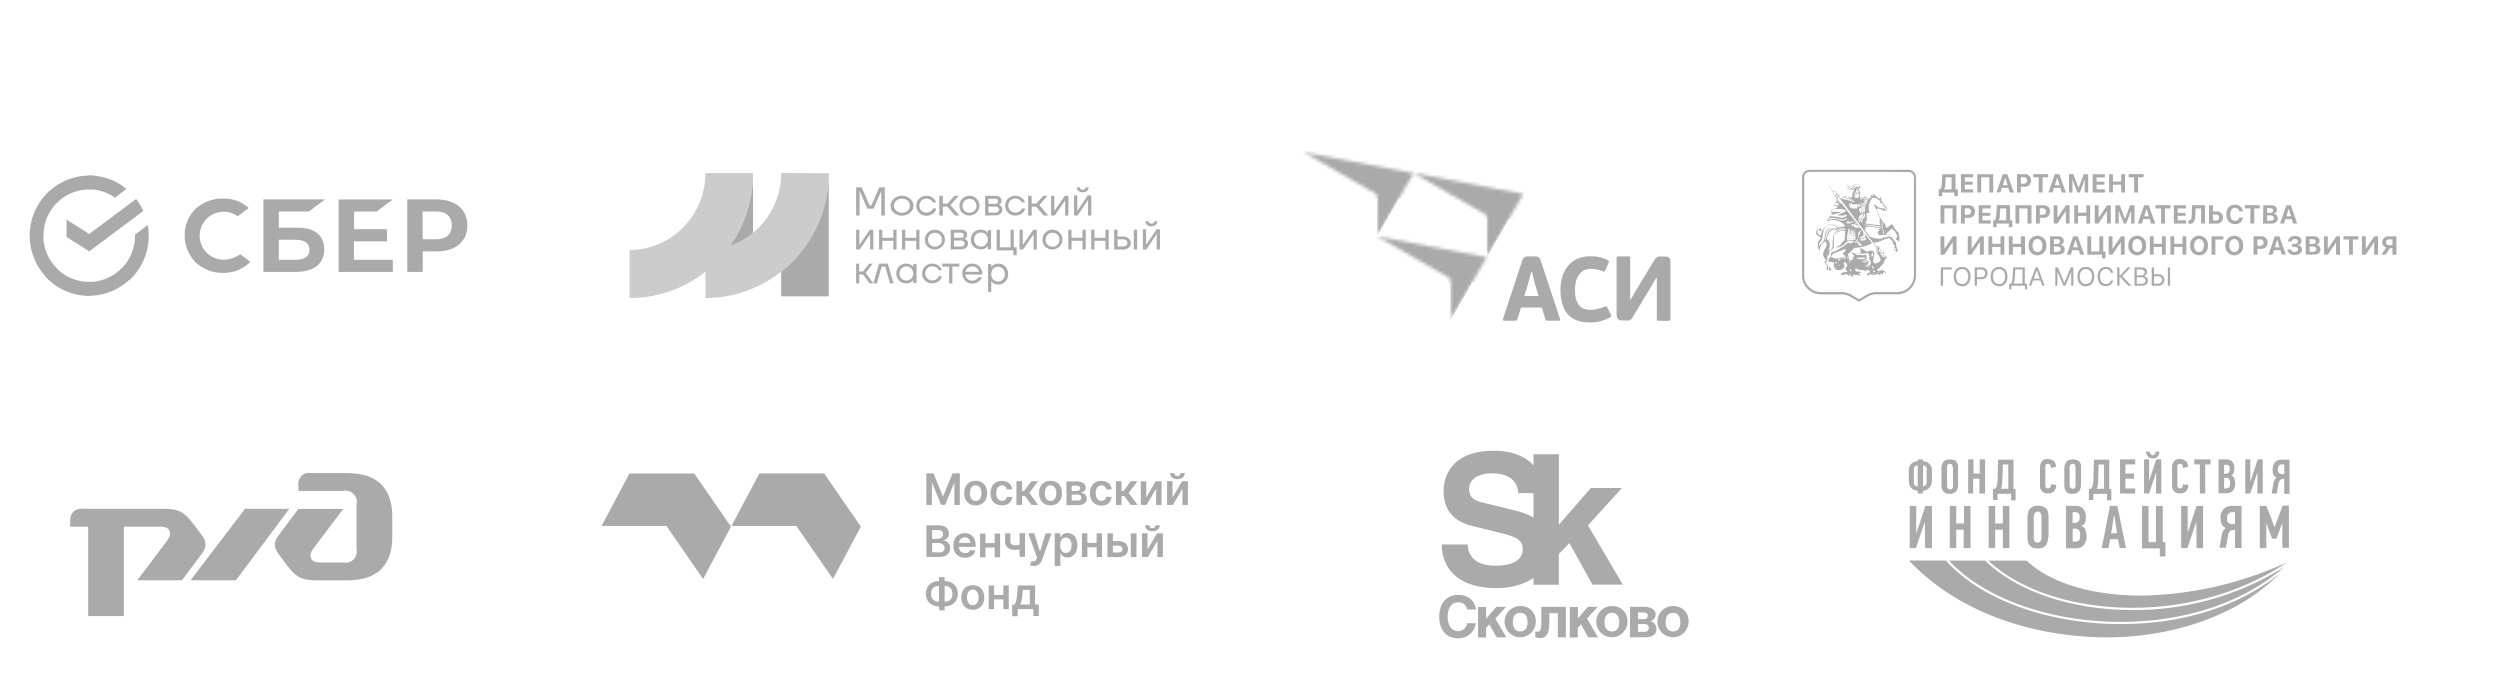 <svg xmlns="http://www.w3.org/2000/svg" xmlns:xlink="http://www.w3.org/1999/xlink" width="272.2mm" height="75.03mm" viewBox="0 0 771.59 212.69">
  <defs>
    <mask id="a" x="435" y="52.42" width="35.85" height="26.98" maskUnits="userSpaceOnUse">
      <path d="M458.88,66.41l-22.59-13,33.87,6.45L458.89,79.4Z" style="fill: #71b4e1"/>
    </mask>
    <mask id="b" x="424.14" y="71.98" width="35.85" height="26.93" maskUnits="userSpaceOnUse">
      <path d="M447.61,85.91,425,72.95l33.87,6.45L447.62,98.91Z" style="fill: #c5cac6"/>
    </mask>
    <mask id="c" x="401.32" y="45.91" width="35.85" height="27.04" maskUnits="userSpaceOnUse">
      <path d="M425,60,402.41,47l33.87,6.45L425,72.95Z" style="fill: #f73624"/>
    </mask>
  </defs>
  <title>8</title>
  <g>
    <path d="M92.08,149.92v1.61h13.8a3.45,3.45,0,0,1,4.14,4.14v13.8a3.45,3.45,0,0,1-4.14,4.14H99.22c-1.15,0-2.65,0-3.22-1.26s.23-2.42.92-3.33l9-11.94H92.09l-5.53,7.35c-.92,1.23-1.72,2.3-1.72,3.68s.74,2.37,1.72,3.68l1.38,1.84c1.38,1.84,2.76,3.68,4.59,4.59s4,.91,7,.91h6c3.45,0,8.61,0,12.08-3.45s3.45-8.51,3.45-10.33V159.8c0-1.84,0-6.9-3.45-10.33S109,146,105.52,146H96a3.34,3.34,0,0,0-3.9,3.91" style="fill: #aaa"/>
    <polygon points="75.62 157.03 89.28 157.03 72.82 179.09 58.81 179.09 75.62 157.03" style="fill: #aaa"/>
    <path d="M21.69,160.95a3.86,3.86,0,0,1,.92-3,3.87,3.87,0,0,1,3-.92H48.71c3,0,5.18,0,7,.92s3.21,2.76,4.59,4.59l1.38,1.84c1,1.31,1.73,2.3,1.73,3.68s-.81,2.45-1.73,3.68l-5.53,7.35H42.36l9-11.94c.69-.92,1.5-2.07.92-3.33s-2.07-1.26-3.21-1.26H38.21v27.59h-11V162.55H21.64v-1.61" style="fill: #aaa"/>
  </g>
  <g>
    <path d="M116.23,65.29l5-3.73H104.5V83.93h16.73V80.19h-12V74.48h10.22V70.74H109.28V65.29Z" style="fill: #aaa"/>
    <path d="M91.85,70.27h-5.8v-5h9.27l5-3.73H81.28V83.93h10c5.58,0,8.8-2.56,8.8-7C100,72.61,97.14,70.27,91.85,70.27Zm-.8,9.92h-5V74h5c3,0,4.45,1,4.45,3.11S94,80.19,91.06,80.19Z" style="fill: #aaa"/>
    <path d="M134.78,61.55h-9.09V83.93h4.78V77.59h4.35c5.79,0,9.42-3.07,9.42-8S140.61,61.55,134.78,61.55Zm-.11,12.3h-4.24V65.29h4.24c3.08,0,4.75,1.54,4.75,4.28S137.75,73.85,134.67,73.85Z" style="fill: #aaa"/>
    <path d="M73.09,79.09A8.53,8.53,0,0,1,69,80.15a7.4,7.4,0,1,1,4.35-13.4l3.44-2.56L76.53,64a11.29,11.29,0,0,0-7.72-2.71,12.23,12.23,0,0,0-8.47,3.19A11.09,11.09,0,0,0,57,72.61a11.61,11.61,0,0,0,3.33,8.31,11.91,11.91,0,0,0,8.44,3.3,11.31,11.31,0,0,0,8.47-3.41L74.18,78.5Z" style="fill: #aaa"/>
    <path d="M42,61.41a19.86,19.86,0,0,1,2.21,3.7L27.52,77.59l-7-4.47V67.78l7,4.43Z" style="fill: #aaa"/>
    <path d="M13.36,72.76a4.82,4.82,0,0,1,0-.73L9.16,71.8c0,.29,0,.62,0,.91a18.65,18.65,0,0,0,5.4,13.14l3-3A14.15,14.15,0,0,1,13.36,72.76Z" style="fill: #aaa"/>
    <path d="M27.49,58.48a4.74,4.74,0,0,1,.73,0l.22-4.28c-.29,0-.62,0-.91,0a18.25,18.25,0,0,0-13,5.46l3,3A13.92,13.92,0,0,1,27.49,58.48Z" style="fill: #aaa"/>
    <path d="M27.49,87a4.74,4.74,0,0,1-.73,0l-.22,4.28c.29,0,.62,0,.91,0a18.25,18.25,0,0,0,13-5.46l-3-3A13.71,13.71,0,0,1,27.49,87Z" style="fill: #aaa"/>
    <path d="M35.46,61,39,58.29a18.28,18.28,0,0,0-11.55-4.14v4.28A14.13,14.13,0,0,1,35.46,61Z" style="fill: #aaa"/>
    <path d="M45.89,72.76a20.12,20.12,0,0,0-.29-3.33l-3.95,3v.37A14.26,14.26,0,0,1,37,83.34l2.86,3.19A18.63,18.63,0,0,0,45.89,72.76Z" style="fill: #aaa"/>
    <path d="M27.49,87A14,14,0,0,1,17,82.31l-3.15,2.89a18.19,18.19,0,0,0,13.62,6.11Z" style="fill: #aaa"/>
    <path d="M18,62.17,15.17,59a18.56,18.56,0,0,0-6,13.77h4.24A14.32,14.32,0,0,1,18,62.17Z" style="fill: #aaa"/>
  </g>
  <g>
    <g>
      <path d="M287.62,149.12h.1l2.72,6.69h1.28l2.72-6.67h.1v6.7h1.7v-9.75H294l-2.92,7.07H291l-2.92-7.07h-2.18v9.75h1.7Z" style="fill: #aaa"/>
      <path d="M299.25,155.51a3.55,3.55,0,0,0,1.87.47,3.61,3.61,0,0,0,1.88-.47,3.25,3.25,0,0,0,1.23-1.32,4.23,4.23,0,0,0,.43-2,4.34,4.34,0,0,0-.43-2,3.14,3.14,0,0,0-1.23-1.32,4,4,0,0,0-3.75,0,3.25,3.25,0,0,0-1.23,1.32,4.25,4.25,0,0,0-.43,2,4.36,4.36,0,0,0,.43,2A3.19,3.19,0,0,0,299.25,155.51Zm.29-4.52a2,2,0,0,1,.59-.87,1.52,1.52,0,0,1,1-.33,1.48,1.48,0,0,1,1,.33,2,2,0,0,1,.59.87,3.62,3.62,0,0,1,.19,1.22,3.57,3.57,0,0,1-.19,1.21,2,2,0,0,1-.59.87,1.49,1.49,0,0,1-1,.32,1.54,1.54,0,0,1-1-.32,1.9,1.9,0,0,1-.59-.87,3.57,3.57,0,0,1-.2-1.21A3.65,3.65,0,0,1,299.55,151Z" style="fill: #aaa"/>
      <path d="M307.36,155.5a4,4,0,0,0,3.51.15,2.6,2.6,0,0,0,1.08-.93,2.82,2.82,0,0,0,.46-1.37h-1.66a1.58,1.58,0,0,1-.29.67,1.4,1.4,0,0,1-.51.42,1.61,1.61,0,0,1-.69.15,1.54,1.54,0,0,1-.94-.29,1.81,1.81,0,0,1-.62-.82,3.4,3.4,0,0,1-.23-1.29,3.28,3.28,0,0,1,.23-1.27,1.78,1.78,0,0,1,.63-.81,1.58,1.58,0,0,1,.93-.28,1.43,1.43,0,0,1,1,.35,1.62,1.62,0,0,1,.48.88h1.66a2.74,2.74,0,0,0-.47-1.38,2.7,2.7,0,0,0-1.11-.92,3.76,3.76,0,0,0-1.59-.33,3.56,3.56,0,0,0-1.87.48,3.2,3.2,0,0,0-1.22,1.33,4.33,4.33,0,0,0-.43,2,4.26,4.26,0,0,0,.42,2,3.23,3.23,0,0,0,1.21,1.33Z" style="fill: #aaa"/>
      <path d="M315.47,153.08h.85l2,2.76h2.1l-2.76-3.72,2.73-3.59h-2.09l-2.22,3h-.63v-3h-1.74v7.32h1.74Z" style="fill: #aaa"/>
      <path d="M322.35,155.51a3.55,3.55,0,0,0,1.87.47,3.61,3.61,0,0,0,1.88-.47,3.25,3.25,0,0,0,1.23-1.32,4.25,4.25,0,0,0,.43-2,4.36,4.36,0,0,0-.43-2,3.14,3.14,0,0,0-1.23-1.32,4,4,0,0,0-3.75,0,3.25,3.25,0,0,0-1.23,1.32,4.23,4.23,0,0,0-.43,2,4.34,4.34,0,0,0,.43,2A3.19,3.19,0,0,0,322.35,155.51Zm.29-4.52a2,2,0,0,1,.59-.87,1.53,1.53,0,0,1,1-.33,1.47,1.47,0,0,1,1,.33,2,2,0,0,1,.59.87,3.59,3.59,0,0,1,.19,1.22,3.54,3.54,0,0,1-.19,1.21,2,2,0,0,1-.59.87,1.49,1.49,0,0,1-1,.32,1.54,1.54,0,0,1-1-.32,1.9,1.9,0,0,1-.59-.87,3.57,3.57,0,0,1-.2-1.21A3.65,3.65,0,0,1,322.65,151Z" style="fill: #aaa"/>
      <path d="M335.1,154.9a1.73,1.73,0,0,0,.32-1,1.69,1.69,0,0,0-.25-.91,1.76,1.76,0,0,0-.69-.63,2.53,2.53,0,0,0-1-.29,2.29,2.29,0,0,0,1.17-.52,1.29,1.29,0,0,0,.43-1,1.66,1.66,0,0,0-.76-1.45,3.65,3.65,0,0,0-2.08-.51h-3.1v7.32h3.57a3.93,3.93,0,0,0,1.47-.25,2,2,0,0,0,.93-.69Zm-4.34-5h1.47a1.47,1.47,0,0,1,.86.21.69.69,0,0,1,.31.59.71.71,0,0,1-.14.45.85.85,0,0,1-.39.29,1.59,1.59,0,0,1-.61.1h-1.51Zm2.7,4.35a1.12,1.12,0,0,1-.75.22h-1.95v-1.81h1.95a1.05,1.05,0,0,1,.75.26.94.94,0,0,1,.28.71A.75.75,0,0,1,333.46,154.25Z" style="fill: #aaa"/>
      <path d="M342.63,154.71a2.82,2.82,0,0,0,.46-1.37h-1.66a1.58,1.58,0,0,1-.28.67,1.41,1.41,0,0,1-.51.42,1.61,1.61,0,0,1-.69.15,1.54,1.54,0,0,1-.94-.29,1.81,1.81,0,0,1-.62-.82,3.4,3.4,0,0,1-.23-1.29,3.28,3.28,0,0,1,.23-1.27,1.78,1.78,0,0,1,.63-.81,1.58,1.58,0,0,1,.93-.28,1.43,1.43,0,0,1,1,.35,1.62,1.62,0,0,1,.48.88h1.66a2.74,2.74,0,0,0-.47-1.38,2.7,2.7,0,0,0-1.11-.92,3.77,3.77,0,0,0-1.59-.33,3.56,3.56,0,0,0-1.87.48,3.19,3.19,0,0,0-1.22,1.33,4.33,4.33,0,0,0-.43,2,4.26,4.26,0,0,0,.42,2,3.24,3.24,0,0,0,1.21,1.33,4,4,0,0,0,3.51.15,2.6,2.6,0,0,0,1.08-.93Z" style="fill: #aaa"/>
      <path d="M351.09,148.52H349l-2.22,3h-.63v-3H344.4v7.32h1.74v-2.76H347l2,2.76h2.1l-2.76-3.72Z" style="fill: #aaa"/>
      <path d="M356.82,150.85v5h1.68v-7.32h-1.78l-2.95,5v-5h-1.68v7.32h1.79Z" style="fill: #aaa"/>
      <path d="M364.83,148.52l-2.95,5v-5H360.2v7.32H362l2.94-5v5h1.68v-7.32Z" style="fill: #aaa"/>
      <path d="M363.4,147.88a2.46,2.46,0,0,0,1.64-.51,1.68,1.68,0,0,0,.61-1.35h-1.3a1,1,0,0,1-.23.62.89.89,0,0,1-.73.27.9.9,0,0,1-.73-.27.94.94,0,0,1-.22-.61h-1.29a1.67,1.67,0,0,0,.61,1.35,2.45,2.45,0,0,0,1.63.51Z" style="fill: #aaa"/>
      <path d="M291.76,171.59a2.54,2.54,0,0,0,1.12-1,2.6,2.6,0,0,0,.37-1.36,2.43,2.43,0,0,0-.31-1.27,2.31,2.31,0,0,0-.79-.81,2.19,2.19,0,0,0-1-.32v-.09a2.62,2.62,0,0,0,.87-.38,1.91,1.91,0,0,0,.62-.69,2.07,2.07,0,0,0,.23-1,2.31,2.31,0,0,0-1.42-2.2,4.16,4.16,0,0,0-1.77-.33h-3.76v9.75h4a4.27,4.27,0,0,0,1.87-.35Zm-4.07-8h1.8a1.66,1.66,0,0,1,1.19.37,1.2,1.2,0,0,1,.4.94,1.24,1.24,0,0,1-.22.74,1.41,1.41,0,0,1-.59.48,2,2,0,0,1-.83.17h-1.76v-2.69Zm0,6.82V167.6h2a2,2,0,0,1,1,.21,1.52,1.52,0,0,1,.61.55,1.44,1.44,0,0,1,.22.78,1.21,1.21,0,0,1-.43,1,2.12,2.12,0,0,1-1.4.37Z" style="fill: #aaa"/>
      <path d="M299.37,171.81a2.78,2.78,0,0,0,1.1-.74,2.43,2.43,0,0,0,.58-1.12l-1.63-.18a1.44,1.44,0,0,1-.34.52,1.46,1.46,0,0,1-.54.32,2.16,2.16,0,0,1-.68.1,1.9,1.9,0,0,1-1-.24,1.65,1.65,0,0,1-.66-.69,2.42,2.42,0,0,1-.23-1h5.14v-.53a4.54,4.54,0,0,0-.27-1.66,3.18,3.18,0,0,0-.74-1.15,3,3,0,0,0-1.07-.67,3.8,3.8,0,0,0-1.29-.21,3.51,3.51,0,0,0-1.84.48,3.31,3.31,0,0,0-1.22,1.33,4.77,4.77,0,0,0,0,4,3.07,3.07,0,0,0,1.24,1.3,3.78,3.78,0,0,0,1.91.46,4.27,4.27,0,0,0,1.53-.26Zm-2.53-5.7a1.7,1.7,0,0,1,.93-.26,1.72,1.72,0,0,1,.87.22,1.55,1.55,0,0,1,.59.61,1.84,1.84,0,0,1,.22.88H296a1.92,1.92,0,0,1,.22-.8,1.78,1.78,0,0,1,.62-.67Z" style="fill: #aaa"/>
      <path d="M307,169v3h1.67v-7.32H307v2.94h-2.85v-2.94h-1.68v7.32h1.68v-3Z" style="fill: #aaa"/>
      <path d="M312,167.8a1.48,1.48,0,0,1-.16-.75v-2.44h-1.66V167a2.43,2.43,0,0,0,.86,2.06,3.75,3.75,0,0,0,2.34.66,4.87,4.87,0,0,0,.79-.06c.18,0,.34-.07.51-.1v2.32h1.67v-7.32h-1.67v3.56l-.2.06a5,5,0,0,1-1.1.11,2.44,2.44,0,0,1-.86-.13,1,1,0,0,1-.51-.42Z" style="fill: #aaa"/>
      <path d="M321,170.14h-.08l-1.7-5.52h-1.84l2.67,7.47-.15.39a1.32,1.32,0,0,1-.39.59.84.84,0,0,1-.53.18,2.59,2.59,0,0,1-.67-.1l-.41,1.35a2.8,2.8,0,0,0,.48.13,3.15,3.15,0,0,0,.66.05,2.87,2.87,0,0,0,1.18-.22,2.24,2.24,0,0,0,.83-.63,3.35,3.35,0,0,0,.55-1l2.95-8.2h-1.85l-1.7,5.52Z" style="fill: #aaa"/>
      <path d="M331,164.95a2.9,2.9,0,0,0-1.55-.43,2.28,2.28,0,0,0-1.06.21,2.07,2.07,0,0,0-.67.52,3.57,3.57,0,0,0-.38.57h-.1v-1.21h-1.71v10.06h1.74v-3.89h.07a3.38,3.38,0,0,0,.39.57,2.07,2.07,0,0,0,.68.51,2.38,2.38,0,0,0,1.05.21,2.78,2.78,0,0,0,1.56-.45,3,3,0,0,0,1.08-1.29,5.44,5.44,0,0,0,0-4.11,2.91,2.91,0,0,0-1.1-1.27Zm-.47,4.55a1.84,1.84,0,0,1-.59.84,1.5,1.5,0,0,1-1,.31,1.48,1.48,0,0,1-.94-.3,1.77,1.77,0,0,1-.59-.83,3.66,3.66,0,0,1-.21-1.24,3.58,3.58,0,0,1,.2-1.24,1.75,1.75,0,0,1,.59-.81,1.52,1.52,0,0,1,.94-.29,1.6,1.6,0,0,1,1,.3,1.81,1.81,0,0,1,.59.83,3.47,3.47,0,0,1,.2,1.21,3.52,3.52,0,0,1-.2,1.22Z" style="fill: #aaa"/>
      <path d="M338.45,167.56H335.6v-2.94h-1.68v7.32h1.68v-3h2.86v3h1.67v-7.32h-1.67Z" style="fill: #aaa"/>
      <path d="M350.78,164.61H349v7.32h1.74Z" style="fill: #aaa"/>
      <path d="M345.16,167h-1.68v-2.38H341.8v7.32h3.36a3.62,3.62,0,0,0,1.6-.32,2.3,2.3,0,0,0,1.37-2.15,2.26,2.26,0,0,0-.78-1.78A3.21,3.21,0,0,0,345.16,167Zm.93,3.23a1.48,1.48,0,0,1-.93.29h-1.68v-2.1h1.68a1.43,1.43,0,0,1,.93.3,1,1,0,0,1,.36.78.86.86,0,0,1-.36.74Z" style="fill: #aaa"/>
      <path d="M356.41,162.72a.89.89,0,0,1-.73.27.9.9,0,0,1-.73-.27.94.94,0,0,1-.22-.61h-1.29a1.67,1.67,0,0,0,.61,1.35,2.45,2.45,0,0,0,1.63.51,2.48,2.48,0,0,0,1.64-.51,1.68,1.68,0,0,0,.61-1.35h-1.3a1,1,0,0,1-.23.62Z" style="fill: #aaa"/>
      <path d="M354.16,169.6v-5h-1.68v7.32h1.79l2.94-5v5h1.69v-7.32h-1.79Z" style="fill: #aaa"/>
      <path d="M293.66,179.85a4.2,4.2,0,0,0-2-.49h-.14V178.1h-1.71v1.26h-.14a4.2,4.2,0,0,0-2,.49,3.62,3.62,0,0,0-1.41,1.38,4,4,0,0,0-.51,2.08,4,4,0,0,0,.51,2,3.46,3.46,0,0,0,1.4,1.35,4.3,4.3,0,0,0,2.05.48h.14v1.24h1.71v-1.24h.14a4.24,4.24,0,0,0,2-.48,3.54,3.54,0,0,0,1.4-1.36,4,4,0,0,0,.51-2,4.17,4.17,0,0,0-.51-2.08A3.54,3.54,0,0,0,293.66,179.85Zm-4,5.83a2.54,2.54,0,0,1-1.2-.27,1.94,1.94,0,0,1-.8-.81,2.67,2.67,0,0,1-.29-1.29,3.09,3.09,0,0,1,.28-1.35,1.94,1.94,0,0,1,.79-.83,2.45,2.45,0,0,1,1.21-.28h.14v4.83h-.13Zm4-1.09a1.85,1.85,0,0,1-.78.81,2.42,2.42,0,0,1-1.2.27h-.14v-4.83h.14a2.42,2.42,0,0,1,1.2.28,1.92,1.92,0,0,1,.78.83,2.94,2.94,0,0,1,.28,1.33,2.73,2.73,0,0,1-.28,1.29Z" style="fill: #aaa"/>
      <path d="M302.11,181.08a4,4,0,0,0-3.75,0,3.25,3.25,0,0,0-1.23,1.32,4.23,4.23,0,0,0-.43,2,4.34,4.34,0,0,0,.43,2,3.2,3.2,0,0,0,1.23,1.32,3.56,3.56,0,0,0,1.87.47,3.61,3.61,0,0,0,1.88-.47,3.25,3.25,0,0,0,1.23-1.32,4.23,4.23,0,0,0,.43-2,4.34,4.34,0,0,0-.43-2A3.14,3.14,0,0,0,302.11,181.08Zm-.29,4.51a2,2,0,0,1-.59.87,1.49,1.49,0,0,1-1,.32,1.53,1.53,0,0,1-1-.32,1.9,1.9,0,0,1-.59-.87,3.56,3.56,0,0,1-.2-1.21,3.65,3.65,0,0,1,.2-1.22,1.91,1.91,0,0,1,.59-.87,1.52,1.52,0,0,1,1-.33,1.47,1.47,0,0,1,1,.33,2,2,0,0,1,.59.87,3.59,3.59,0,0,1,.19,1.22A3.54,3.54,0,0,1,301.81,185.59Z" style="fill: #aaa"/>
      <path d="M309.67,183.65h-2.85V180.7h-1.68V188h1.68v-3h2.85v3h1.67V180.7h-1.67Z" style="fill: #aaa"/>
      <path d="M319.47,180.7h-5.33l-.21,2.56c0,.41-.08.79-.12,1.15a8.64,8.64,0,0,1-.17,1,3.52,3.52,0,0,1-.26.74,1.33,1.33,0,0,1-.4.49h-.59v3.54h1.71V188h4.83v2.13h1.68v-3.54h-1.14v-5.89Zm-1.66,5.89h-3a3.51,3.51,0,0,0,.51-1.35,19.2,19.2,0,0,0,.25-2l.11-1.18h2.16v4.5Z" style="fill: #aaa"/>
    </g>
    <path d="M217,178.7l-11.33-16.38h-20l8.6-16.17h20l11.33,16.38L217,178.7Zm48.68-16.18-11.32-16.38h-20l-8.6,16.18h20l11.33,16.37,8.6-16.18Z" style="fill: #aaa"/>
  </g>
  <g>
    <g>
      <path d="M596.18,148.75a2.53,2.53,0,0,1-.27,1.19,2.87,2.87,0,0,1-.64.82l-.82.55a3.3,3.3,0,0,1-1,.18v.82h-1.56v-.82a5.23,5.23,0,0,1-1.28-.37,2,2,0,0,1-.83-.64,2.88,2.88,0,0,1-.46-.92,4.68,4.68,0,0,1-.18-1.19V145a2.54,2.54,0,0,1,.28-1.19,2.19,2.19,0,0,1,.55-.73,3,3,0,0,1,.92-.55,2,2,0,0,1,1-.18v-.55h1.65v.55a3.9,3.9,0,0,1,1,.18,2.16,2.16,0,0,1,.82.55,2.84,2.84,0,0,1,.64.82,2.53,2.53,0,0,1,.27,1.19v3.66Zm-4.3-5.13a2.74,2.74,0,0,0-.92.37,1.55,1.55,0,0,0-.27.92v4a1.16,1.16,0,0,0,.09.55,1.28,1.28,0,0,0,.27.37c.09.09.28.18.37.27a.83.83,0,0,0,.46.09Zm2.84,1.28a1.18,1.18,0,0,0-.37-.92,1.73,1.73,0,0,0-.82-.37v6.5c.09,0,.27-.09.37-.09a1.62,1.62,0,0,0,.64-.64.83.83,0,0,0,.09-.46v-4Z" style="fill: #aaa"/>
      <path d="M604.33,149.57a2.91,2.91,0,0,1-.64,2.11,2.62,2.62,0,0,1-1.92.73,2.33,2.33,0,0,1-1.92-.64,3,3,0,0,1-.64-1.92v-5.31a4,4,0,0,1,.18-1.1,2.9,2.9,0,0,1,.46-.92,1.33,1.33,0,0,1,.83-.55,4.63,4.63,0,0,1,1.19-.18,4.05,4.05,0,0,1,1.19.18.93.93,0,0,1,.73.46,2.87,2.87,0,0,1,.46.92,4.84,4.84,0,0,1,.09,1.19Zm-1.65-5.22a2.67,2.67,0,0,0-.18-.82c-.09-.27-.37-.37-.73-.37a.69.69,0,0,0-.46.09c-.18.18-.27.27-.27.46a.69.69,0,0,0-.09.46v5.77a1.71,1.71,0,0,0,.18.73.82.82,0,0,0,.73.37.74.74,0,0,0,.73-.37c.18-.18.18-.46.18-.82v-5.49Z" style="fill: #aaa"/>
      <polygon points="610.93 152.32 610.93 147.74 609 147.74 609 152.32 607.45 152.32 607.45 141.79 609.1 141.79 609.1 146.18 611.02 146.18 611.02 141.79 612.67 141.79 612.67 152.32 610.93 152.32" style="fill: #aaa"/>
      <path d="M616.51,152.32v2h-1.37v-3.39l.64-.09a2.18,2.18,0,0,0,.55-1,6.53,6.53,0,0,0,.18-1.56l.18-6.41h4.76v9.07h.64v3.48h-1.37v-2h-4.21ZM618,148.2c0,.64-.09,1.1-.09,1.56a3.09,3.09,0,0,1-.37,1.1h2.29v-7.51h-1.65Z" style="fill: #aaa"/>
      <path d="M632,141.7a3.42,3.42,0,0,1,1.1.18,3.71,3.71,0,0,1,.82.46,2,2,0,0,1,.46.73,3.32,3.32,0,0,1,.18,1l-1.56.37a2.28,2.28,0,0,0-.18-.92.74.74,0,0,0-.73-.37.69.69,0,0,0-.46.09l-.27.27a.55.55,0,0,0-.09.37V150c0,.09.09.27.09.37l.27.27a.69.69,0,0,0,.46.09c.64,0,.92-.46.92-1.28a2.53,2.53,0,0,0,.82.09c.27,0,.55.09.82.09a3,3,0,0,1-.64,1.92,2.41,2.41,0,0,1-1.83.73,2.33,2.33,0,0,1-1.92-.64,2.58,2.58,0,0,1-.64-1.92v-5.22a4.46,4.46,0,0,1,.09-1.1,2.9,2.9,0,0,1,.46-.92,2,2,0,0,1,.82-.64,1.87,1.87,0,0,1,1-.18" style="fill: #aaa"/>
      <path d="M642.25,149.57a2.91,2.91,0,0,1-.64,2.11,2.62,2.62,0,0,1-1.92.73,2.33,2.33,0,0,1-1.92-.64,3,3,0,0,1-.64-1.92v-5.31a4,4,0,0,1,.18-1.1,2.88,2.88,0,0,1,.46-.92,1.34,1.34,0,0,1,.83-.55,4.63,4.63,0,0,1,1.19-.18A4.06,4.06,0,0,1,641,142a1.65,1.65,0,0,1,.82.55,2.87,2.87,0,0,1,.46.92v6.14Zm-1.65-5.22a2.67,2.67,0,0,0-.18-.82c-.09-.27-.37-.37-.73-.37a.69.69,0,0,0-.46.09l-.27.27c-.09.09-.09.27-.18.46v5.77a1.74,1.74,0,0,0,.18.73,1,1,0,0,0,.73.37.74.74,0,0,0,.73-.37c.18-.18.18-.46.18-.82Z" style="fill: #aaa"/>
      <path d="M646.09,152.32v2h-1.37v-3.39l.64-.09a2.18,2.18,0,0,0,.55-1,6.53,6.53,0,0,0,.18-1.56l.18-6.41H651v9.07h.64v3.48H650.3v-2h-4.21Zm1.47-4.12c0,.64-.09,1.1-.09,1.56a3.09,3.09,0,0,1-.37,1.1h2.29v-7.51h-1.65Z" style="fill: #aaa"/>
      <polygon points="654.33 152.32 654.33 141.79 659 141.79 659 143.34 655.98 143.34 655.98 146.18 658.64 146.18 658.64 147.74 655.98 147.74 655.98 150.76 659 150.76 659 152.32 654.33 152.32" style="fill: #aaa"/>
      <path d="M665.5,145.72l-2.2,6.59h-1.56V141.79h1.56v6.68l2.2-6.68h1.56v10.53h-1.65Zm-2-6.32a.69.69,0,0,0,.09.37c.09.09.09.18.18.37l.27.27a.55.55,0,0,0,.37.09c.18,0,.27,0,.37-.09l.27-.27a.47.47,0,0,0,.18-.37c0-.09.09-.18.09-.37h1.19a2.87,2.87,0,0,1-.18.73c.09.18-.09.46-.27.64a4,4,0,0,1-.64.55,2.71,2.71,0,0,1-.92.18,3.29,3.29,0,0,1-1-.18,1.23,1.23,0,0,1-.64-.55,2.32,2.32,0,0,1-.37-.64,2.83,2.83,0,0,1-.18-.73Z" style="fill: #aaa"/>
      <path d="M672.74,141.7a3.41,3.41,0,0,1,1.1.18,3.72,3.72,0,0,1,.83.46,2,2,0,0,1,.46.73,3.32,3.32,0,0,1,.18,1l-1.56.37a2.28,2.28,0,0,0-.18-.92.74.74,0,0,0-.73-.37.69.69,0,0,0-.46.09l-.27.27a.55.55,0,0,0-.09.37V150c0,.09.09.27.09.37l.27.27a.69.69,0,0,0,.46.09c.64,0,.92-.46.92-1.28a2.53,2.53,0,0,0,.82.09c.28,0,.55.09.83.09a3,3,0,0,1-.64,1.92,2.41,2.41,0,0,1-1.83.73,2.33,2.33,0,0,1-1.92-.64,2.58,2.58,0,0,1-.64-1.92v-5.22a4.46,4.46,0,0,1,.09-1.1,2.88,2.88,0,0,1,.46-.92,2,2,0,0,1,.82-.64,2.14,2.14,0,0,1,1-.18" style="fill: #aaa"/>
      <polygon points="680.62 143.34 680.62 152.32 678.97 152.32 678.97 143.34 677.23 143.34 677.23 141.79 682.26 141.79 682.26 143.34 680.62 143.34" style="fill: #aaa"/>
      <path d="M688.67,146.82a1.39,1.39,0,0,1,.92.82,3.78,3.78,0,0,1,.27,1.47,3.36,3.36,0,0,1-.73,2.38,2.67,2.67,0,0,1-2.2.73h-2.2V141.79H687a2.56,2.56,0,0,1,2,.73,3.51,3.51,0,0,1,.37,3.39c0,.37-.37.64-.73.92m-.46-2.11a1.47,1.47,0,0,0-.27-1,1.37,1.37,0,0,0-.92-.27h-.55v2.75H687a1,1,0,0,0,.92-.37,2.43,2.43,0,0,0,.27-1.1m.09,4.21a2,2,0,0,0-.27-1.1,1,1,0,0,0-.92-.37h-.64v3.3h.64a1.32,1.32,0,0,0,.64-.18.72.72,0,0,0,.37-.37,1.3,1.3,0,0,0,.18-.55Z" style="fill: #aaa"/>
      <polygon points="696.73 145.72 694.53 152.32 692.98 152.32 692.98 141.79 694.53 141.79 694.53 148.47 694.63 148.47 696.83 141.79 698.38 141.79 698.38 152.32 696.73 152.32 696.73 145.72" style="fill: #aaa"/>
      <path d="M701.13,152.32l.55-3.3a2.74,2.74,0,0,1,.37-.92,1.44,1.44,0,0,1,.64-.64,2,2,0,0,1-1-.92,3.47,3.47,0,0,1-.27-1.46,3.69,3.69,0,0,1,.73-2.38,2.63,2.63,0,0,1,2.11-.82h2.38v10.53H705v-4.58h-.46a1.12,1.12,0,0,0-.82.37c-.27.18-.37.64-.55,1.19l-.46,2.93Zm3.2-9a1.18,1.18,0,0,0-1,.46,2.08,2.08,0,0,0-.27,1.19,1.34,1.34,0,0,0,.37,1.1,1.55,1.55,0,0,0,.92.27H705v-3Z" style="fill: #aaa"/>
      <polygon points="594.08 161.02 591.33 169.17 589.41 169.17 589.41 156.16 591.42 156.16 591.42 164.41 591.51 164.41 594.26 156.16 596.27 156.16 596.27 169.17 594.17 169.17 594.08 161.02" style="fill: #aaa"/>
      <polygon points="606.07 169.17 606.07 163.49 603.78 163.49 603.78 169.17 601.77 169.17 601.77 156.16 603.78 156.16 603.78 161.57 606.16 161.57 606.16 156.16 608.18 156.16 608.18 169.17 606.07 169.17" style="fill: #aaa"/>
      <polygon points="618.16 169.17 618.16 163.49 615.78 163.49 615.78 169.17 613.77 169.17 613.77 156.16 615.78 156.16 615.78 161.57 618.16 161.57 618.16 156.16 620.17 156.16 620.17 169.17 618.16 169.17" style="fill: #aaa"/>
      <path d="M632.08,165.87a4.07,4.07,0,0,1-.73,2.56,3.22,3.22,0,0,1-2.47.82,3,3,0,0,1-2.38-.82,3.69,3.69,0,0,1-.73-2.38v-6.5a5.5,5.5,0,0,1,.18-1.37,2.09,2.09,0,0,1,.55-1.1,2.86,2.86,0,0,1,1-.73,3.49,3.49,0,0,1,1.47-.27,4,4,0,0,1,1.56.27,3.77,3.77,0,0,1,1,.64,2.09,2.09,0,0,1,.55,1.1,7.06,7.06,0,0,1,.18,1.47v6.32Zm-2-6.5a2.09,2.09,0,0,0-.27-1,1,1,0,0,0-.92-.46.77.77,0,0,0-.55.18c-.18.09-.28.27-.37.37a1.31,1.31,0,0,0-.18.55c0,.18-.09.37-.09.55v6.59a1.55,1.55,0,0,0,.27.92,1,1,0,0,0,.92.37,1,1,0,0,0,.92-.46,1.85,1.85,0,0,0,.27-1Z" style="fill: #aaa"/>
      <path d="M642.43,162.39a1.79,1.79,0,0,1,1.19,1.1,5.44,5.44,0,0,1,.37,1.83,4.12,4.12,0,0,1-.92,3,3.35,3.35,0,0,1-2.66.92h-2.75v-13.1h2.84a2.83,2.83,0,0,1,2.47.92,3.85,3.85,0,0,1,.82,2.66,4,4,0,0,1-.27,1.56,1.72,1.72,0,0,1-1.1,1Zm-.55-2.66a1.66,1.66,0,0,0-.37-1.28,1.55,1.55,0,0,0-1.19-.37h-.64v3.3h.64a1.58,1.58,0,0,0,1.19-.46c.27-.18.37-.64.37-1.19M642,165a1.9,1.9,0,0,0-.37-1.37,1.45,1.45,0,0,0-1.19-.46h-.73v4h.82a2.19,2.19,0,0,0,.82-.18,1.1,1.1,0,0,0,.46-.46,1.74,1.74,0,0,0,.18-.73Z" style="fill: #aaa"/>
      <path d="M654.24,169.17l-.55-2.75h-2.38l-.27,1.37-.27,1.37h-2.11c.46-2.2.92-4.4,1.28-6.5s.92-4.3,1.28-6.5h2.29l2.66,13Zm-1.83-10c-.09.92-.28,1.83-.37,2.66s-.27,1.83-.46,2.75h1.83l-.83-5.4Z" style="fill: #aaa"/>
      <polygon points="667.52 156.16 667.52 167.34 668.34 167.34 668.34 171.73 666.6 171.73 666.6 169.26 661.11 169.26 661.11 156.16 663.12 156.16 663.12 167.34 665.41 167.34 665.41 156.16 667.52 156.16" style="fill: #aaa"/>
      <polygon points="677.87 161.02 675.12 169.17 673.2 169.17 673.2 156.16 675.21 156.16 675.21 164.41 677.96 156.16 679.97 156.16 679.97 169.17 677.96 169.17 677.87 161.02" style="fill: #aaa"/>
      <path d="M685,169.17l.73-4.12a2.71,2.71,0,0,1,.46-1.19A1.8,1.8,0,0,1,687,163a2.58,2.58,0,0,1-1.28-1.1,5.41,5.41,0,0,1-.37-1.83,4,4,0,0,1,.92-2.93,3.45,3.45,0,0,1,2.56-1h3v13h-2v-5.59h-.55a1.53,1.53,0,0,0-1,.37,2.44,2.44,0,0,0-.64,1.47l-.64,3.66h-2Zm4-11.08a1.42,1.42,0,0,0-1.28.55,2.32,2.32,0,0,0-.37,1.47,1.53,1.53,0,0,0,.46,1.28,1.69,1.69,0,0,0,1.19.37h.82v-3.66Z" style="fill: #aaa"/>
      <polygon points="701.31 166.33 700.4 163.95 699.57 161.66 699.48 161.66 699.48 169.17 697.47 169.17 697.47 156.16 699.48 156.16 700.95 159.83 701.95 162.67 702.04 162.67 703.14 159.74 704.52 156.07 706.44 156.07 706.44 169.08 704.42 169.08 704.42 161.57 704.33 161.57 703.51 163.86 702.59 166.24 701.31 166.24 701.31 166.33" style="fill: #aaa"/>
    </g>
    <g>
      <path d="M703.63,177a58.62,58.62,0,0,1-14.4,10.57c-11.81,6.27-25.36,8.94-37.54,9.14h-1.38c-1.39,0-2.86,0-4.34-.1-18.81-.83-41.13-7.1-56.81-23.61h11.44l.2.23c10.06,11.23,29.35,18.63,50.37,19.33,1.11,0,2.22.05,3.33.05C673.73,192.66,691.19,187.08,703.63,177Z" style="fill: #aaa"/>
      <path d="M705,175c-13.06,11.47-32.47,17.59-53.77,16.89-20.68-.7-39.67-7.91-49.65-18.87h11.11l.26.26c9.33,8.86,24.6,14.31,41.91,14.94,1.13,0,2.25.06,3.37.06A87.15,87.15,0,0,0,705,175Z" style="fill: #aaa"/>
      <path d="M705.71,173.69c-14.4,9.6-32.47,14.52-50.86,13.84-17-.62-32-5.9-41.18-14.5h11.84c6.74,6.46,19.28,10.79,35.23,10.79h.65a111.65,111.65,0,0,0,39-7.93C702.12,175.19,703.91,174.46,705.71,173.69Z" style="fill: #aaa"/>
    </g>
  </g>
  <g>
    <g style="mask: url(#a)">
      <g>
        <rect x="435" y="52.42" width="35.85" height="15.21" style="fill: #aaa"/>
        <path d="M458.89,79.4l11.27-19.51-11.28,6.51Z" style="fill: #aaa"/>
      </g>
    </g>
    <g style="mask: url(#b)">
      <g>
        <rect x="424.14" y="71.98" width="35.85" height="15.21" style="fill: #aaa"/>
        <path d="M447.62,98.91,458.89,79.4l-11.28,6.51Z" style="fill: #aaa"/>
      </g>
    </g>
    <g style="mask: url(#c)">
      <g>
        <rect x="401.32" y="45.91" width="35.85" height="15.21" style="fill: #aaa"/>
        <path d="M425,72.95l11.27-19.5L425,60Z" style="fill: #aaa"/>
      </g>
    </g>
    <path d="M470.45,91.36h4.42l-1.08-3.55-1-4h-.16l-1.07,4Zm5.43,3.55h-6.44l-1.1,3.55c-.11.37-.25.53-.79.53h-3.29c-.39,0-.47-.28-.39-.56l5.87-17.75c.39-1.3.89-1.53,2-1.55h1.69c1.27,0,1.74.17,2.18,1.55l5.87,17.75a.39.39,0,0,1-.36.56h-3.35c-.42,0-.69,0-.81-.45Z" style="fill: #aaa"/>
    <path d="M495.26,94.66c.53-.22.69-.08.87.34l1,2c.26.53.18.73-.16.93a12.23,12.23,0,0,1-6.49,1.59c-6.12,0-8.86-3.82-8.86-10.11s3.66-10.31,9.05-10.31a11.09,11.09,0,0,1,5.51,1.18c.42.24.48.38.22,1l-.87,2c-.2.51-.31.63-.85.43a10.49,10.49,0,0,0-3.82-.73c-3.1,0-4.76,2.77-4.76,6.46s1.17,6.19,4.86,6.19a11.67,11.67,0,0,0,4.33-1" style="fill: #aaa"/>
    <path d="M511.18,85.74,508.68,90,504,97.74a1.89,1.89,0,0,1-2.11,1.18h-1.12c-1.47,0-1.83-.76-1.83-2V79.68c0-.4.18-.54.59-.54h3c.52,0,.6.12.6.54V92.45h.16l2.35-4,4.86-8c.65-1.08,1-1.28,2.08-1.28h1.17c1.37,0,1.82.51,1.82,2V98.48c0,.39-.16.53-.59.53h-3c-.5,0-.62-.11-.62-.53V85.74Z" style="fill: #aaa"/>
  </g>
  <g>
    <path d="M264.23,66.53V57.81h1.7l2.46,5.6h.53l2.46-5.6h1.7v8.72H272v-7.6h0l-2.39,5.48h-1.93l-2.38-5.48h0v7.6Z" style="fill: #aaa"/>
    <path d="M275.86,65.7a3,3,0,0,1-.76-1,2.63,2.63,0,0,1-.24-1.18,2.72,2.72,0,0,1,.26-1.18,3.09,3.09,0,0,1,.76-1,3.61,3.61,0,0,1,1.15-.67,4,4,0,0,1,2.71,0,3.62,3.62,0,0,1,1.15.66,3.09,3.09,0,0,1,.77,1,2.74,2.74,0,0,1,.27,1.18,2.85,2.85,0,0,1-.63,1.69,3.53,3.53,0,0,1-1.58,1.12,4.08,4.08,0,0,1-2,.19,3.8,3.8,0,0,1-1.82-.8Zm.77-3.77a2.15,2.15,0,0,0-.53.72,1.91,1.91,0,0,0-.17.84,1.93,1.93,0,0,0,.17.84,2.16,2.16,0,0,0,.52.72,2.81,2.81,0,0,0,3.5,0,2.14,2.14,0,0,0,.53-.72,2.24,2.24,0,0,0,0-1.68,2.13,2.13,0,0,0-.53-.72,2.78,2.78,0,0,0-3.5,0Z" style="fill: #aaa"/>
    <path d="M283.71,65.67a3,3,0,0,1-.69-1,3.38,3.38,0,0,1,0-2.36,3,3,0,0,1,.69-1,3.22,3.22,0,0,1,1.09-.67,3.38,3.38,0,0,1,2.54.09,3.18,3.18,0,0,1,1,.74,3,3,0,0,1,.57,1h-1a1.92,1.92,0,0,0-.41-.59,2.13,2.13,0,0,0-.73-.45,2.23,2.23,0,0,0-.86-.14,2.1,2.1,0,0,0-.83.15,2,2,0,0,0-.69.47,2.13,2.13,0,0,0-.63,1.54,2.1,2.1,0,0,0,.63,1.55,2,2,0,0,0,.68.46,2.11,2.11,0,0,0,.82.16,2.21,2.21,0,0,0,.9-.15,2.09,2.09,0,0,0,.75-.5,1.91,1.91,0,0,0,.43-.65h1A2.88,2.88,0,0,1,287.88,66a3.2,3.2,0,0,1-1.94.58,3.15,3.15,0,0,1-1.21-.21A3,3,0,0,1,283.71,65.67Z" style="fill: #aaa"/>
    <path d="M289.89,66.53v-6.1H291v2.44h1.38l2.2-2.44h1.32l-2.54,2.87,2.75,3.22h-1.38l-2.34-2.73H291v2.75Z" style="fill: #aaa"/>
    <path d="M297,65.69a2.92,2.92,0,0,1-.67-1,2.87,2.87,0,0,1-.21-1.16,3,3,0,0,1,.21-1.18,3,3,0,0,1,.66-1,3.1,3.1,0,0,1,1-.68,3.17,3.17,0,0,1,2.42,0,3.1,3.1,0,0,1,1,.68,3,3,0,0,1,.66,1,3,3,0,0,1,.21,1.18,3,3,0,0,1-.55,1.66,3.13,3.13,0,0,1-1.39,1.1,3.22,3.22,0,0,1-1.78.18A3.17,3.17,0,0,1,297,65.69Zm.68-3.7a2.12,2.12,0,0,0-.46.71,2.44,2.44,0,0,0,0,1.65,2.11,2.11,0,0,0,.46.71,2.26,2.26,0,0,0,3.07,0,2.14,2.14,0,0,0,.46-.71,2.19,2.19,0,0,0-.46-2.36,2.24,2.24,0,0,0-3.07,0Z" style="fill: #aaa"/>
    <path d="M304.05,66.53v-6.1h3.13a2.15,2.15,0,0,1,1.41.43,1.41,1.41,0,0,1,.38.49,1.35,1.35,0,0,1,.13.6,1.7,1.7,0,0,1-.09.55,1.19,1.19,0,0,1-.22.39,1.29,1.29,0,0,1-.27.23,1.08,1.08,0,0,1-.24.12l-.13,0,.15,0a1.34,1.34,0,0,1,.3.13,2.2,2.2,0,0,1,.35.25,1.22,1.22,0,0,1,.29.43,1.8,1.8,0,0,1,0,1.33,1.63,1.63,0,0,1-.44.58,2.36,2.36,0,0,1-1.59.49Zm1-3.6h2c.64,0,1-.26,1-.8s-.32-.79-1-.79h-2Zm0,2.68h2.11a1.32,1.32,0,0,0,.86-.24.85.85,0,0,0,.23-.3.82.82,0,0,0,.07-.37.8.8,0,0,0-.07-.37A.84.84,0,0,0,308,64a1.32,1.32,0,0,0-.86-.24h-2.11Z" style="fill: #aaa"/>
    <path d="M311.14,65.64a3,3,0,0,1-.68-1,3.29,3.29,0,0,1,0-2.34,3,3,0,0,1,.68-1,3.21,3.21,0,0,1,1.09-.67,3.37,3.37,0,0,1,2.54.09,3.18,3.18,0,0,1,1,.74,2.9,2.9,0,0,1,.56,1h-1a1.86,1.86,0,0,0-.41-.59,2.11,2.11,0,0,0-.73-.45,2.21,2.21,0,0,0-.86-.14,2.09,2.09,0,0,0-.83.15,2,2,0,0,0-.69.47,2.13,2.13,0,0,0-.6,1.55,2.1,2.1,0,0,0,.62,1.55,2,2,0,0,0,.68.46,2.11,2.11,0,0,0,.82.16,2.2,2.2,0,0,0,.9-.15A2.09,2.09,0,0,0,315,65a1.81,1.81,0,0,0,.42-.65h1a2.86,2.86,0,0,1-.57,1.09,3.05,3.05,0,0,1-1.11.82,3.24,3.24,0,0,1-1.38.26,3.13,3.13,0,0,1-1.22-.22A3,3,0,0,1,311.14,65.64Z" style="fill: #aaa"/>
    <path d="M317.32,66.53v-6.1h1.09v2.44h1.38L322,60.43h1.31l-2.55,2.87,2.76,3.22h-1.38l-2.34-2.73h-1.38v2.75Z" style="fill: #aaa"/>
    <path d="M324.4,66.53V60.43h1v4.7h0l3.25-4.7h1.09v6.11h-1v-4.7h0l-3.24,4.7Z" style="fill: #aaa"/>
    <path d="M331.48,66.53V60.3h1v4.8h0l3.24-4.8h1.09v6.23h-1v-4.8h0l-3.24,4.8Zm.87-8.72h.9a.72.72,0,0,0,.06.3.69.69,0,0,0,.17.24,1.24,1.24,0,0,0,1.36,0,.7.7,0,0,0,.23-.54h.9a1.45,1.45,0,0,1-.12.62,1.42,1.42,0,0,1-.37.5,2.25,2.25,0,0,1-2.66,0,1.43,1.43,0,0,1-.36-.51,1.47,1.47,0,0,1-.11-.62Z" style="fill: #aaa"/>
    <path d="M264.23,77V70.9h1v4.7h0l3.24-4.7h1.08V77h-1V72.3h0L265.32,77Z" style="fill: #aaa"/>
    <path d="M271.31,77V70.9h1v2.5h3.39V70.9h1V77h-1V74.32h-3.38V77Z" style="fill: #aaa"/>
    <path d="M278.39,77V70.9h1v2.5h3.39V70.9h1V77h-1V74.32h-3.39V77Z" style="fill: #aaa"/>
    <path d="M286.35,76.16a2.92,2.92,0,0,1-.67-1,2.87,2.87,0,0,1-.21-1.16,2.94,2.94,0,0,1,.21-1.18,3,3,0,0,1,.66-1,3.1,3.1,0,0,1,1-.68,3.17,3.17,0,0,1,2.42,0,3.1,3.1,0,0,1,1,.68,3,3,0,0,1,.66,1,3,3,0,0,1,.21,1.18,3,3,0,0,1-.55,1.66,3.13,3.13,0,0,1-1.39,1.1,3.22,3.22,0,0,1-1.78.18A3.17,3.17,0,0,1,286.35,76.16Zm.68-3.7a2.11,2.11,0,0,0-.46.71,2.44,2.44,0,0,0,0,1.65,2.11,2.11,0,0,0,.46.71,2.24,2.24,0,0,0,3.07,0,2.09,2.09,0,0,0,.46-.71,2.44,2.44,0,0,0,0-1.65,2.09,2.09,0,0,0-.46-.71,2.24,2.24,0,0,0-3.07,0Z" style="fill: #aaa"/>
    <path d="M293.43,77V70.9h3.14a2.15,2.15,0,0,1,1.41.43,1.4,1.4,0,0,1,.39.49,1.33,1.33,0,0,1,.13.6,1.69,1.69,0,0,1-.09.55,1.11,1.11,0,0,1-.49.62,1.1,1.1,0,0,1-.24.12l-.14,0,.16,0a1.3,1.3,0,0,1,.3.14,2.1,2.1,0,0,1,.34.25,1.21,1.21,0,0,1,.29.43,1.54,1.54,0,0,1,.12.62,1.58,1.58,0,0,1-.13.71,1.66,1.66,0,0,1-.44.58,2.39,2.39,0,0,1-1.6.49Zm1-3.6h2c.64,0,1-.26,1-.79s-.31-.78-1-.78h-2Zm0,2.69h2.11a1.31,1.31,0,0,0,.86-.25,1,1,0,0,0,.22-.31.9.9,0,0,0,0-.73,1,1,0,0,0-.22-.31,1.31,1.31,0,0,0-.86-.25h-2.11Z" style="fill: #aaa"/>
    <path d="M300.5,76.13a3.16,3.16,0,0,1,0-4.36,2.8,2.8,0,0,1,1-.66,2.94,2.94,0,0,1,1.16-.22,2.82,2.82,0,0,1,1.32.28,2.25,2.25,0,0,1,.79.62l.11.17V71h1v5.89h-1v-1l-.11.17a2.15,2.15,0,0,1-.77.61,2.87,2.87,0,0,1-1.34.29,2.94,2.94,0,0,1-1.15-.22A2.8,2.8,0,0,1,300.5,76.13Zm.74-3.75a2.32,2.32,0,0,0,0,3.11,2.11,2.11,0,0,0,.69.45,2.2,2.2,0,0,0,1.65,0,2.1,2.1,0,0,0,.69-.45,2.31,2.31,0,0,0,0-3.11,2.1,2.1,0,0,0-.69-.45,2.2,2.2,0,0,0-1.65,0A2.11,2.11,0,0,0,301.24,72.38Z" style="fill: #aaa"/>
    <path d="M307.59,77.28V70.9h1v5.43h3.3V70.9h1v5.43h.89v2.43h-1V77.28Z" style="fill: #aaa"/>
    <path d="M314.67,77V70.9h1v4.7h0l3.25-4.7H320V77h-1V72.3h0L315.75,77Z" style="fill: #aaa"/>
    <path d="M322.63,76.16a2.94,2.94,0,0,1-.67-1,2.88,2.88,0,0,1-.21-1.16,3,3,0,0,1,.21-1.18,3,3,0,0,1,.66-1,3.1,3.1,0,0,1,1-.68,3.17,3.17,0,0,1,2.42,0,3.1,3.1,0,0,1,1,.68,3,3,0,0,1,.66,1,2.94,2.94,0,0,1,.21,1.18,3,3,0,0,1-.55,1.66,3.13,3.13,0,0,1-1.39,1.1,3.22,3.22,0,0,1-1.78.18A3.17,3.17,0,0,1,322.63,76.16Zm.68-3.7a2.09,2.09,0,0,0-.46.71,2.44,2.44,0,0,0,0,1.65,2.09,2.09,0,0,0,.46.71,2.24,2.24,0,0,0,3.07,0,2.09,2.09,0,0,0,.46-.71,2.45,2.45,0,0,0,0-1.65,2.11,2.11,0,0,0-.46-.71,2.24,2.24,0,0,0-3.07,0Z" style="fill: #aaa"/>
    <path d="M329.71,77V70.9h1v2.5h3.39V70.9h1V77h-1V74.32h-3.38V77Z" style="fill: #aaa"/>
    <path d="M336.79,77V70.9h1v2.5h3.39V70.9h1V77h-1V74.32h-3.39V77Z" style="fill: #aaa"/>
    <path d="M343.87,77V70.9h1.05V73h1.59a2.77,2.77,0,0,1,1.82.58,1.94,1.94,0,0,1,.52.65,1.78,1.78,0,0,1,0,1.57,1.94,1.94,0,0,1-.52.65,2.77,2.77,0,0,1-1.82.58Zm1.05-.92h1.59a1.68,1.68,0,0,0,1.08-.31,1.07,1.07,0,0,0,.28-.36,1,1,0,0,0,0-.87,1.07,1.07,0,0,0-.28-.36,1.7,1.7,0,0,0-1.08-.32h-1.59Zm5,.92V70.9h1.05V77Z" style="fill: #aaa"/>
    <path d="M352.72,77V70.77h1v4.8h0l3.25-4.8H358V77h-1V72.2h0L353.8,77Zm.87-8.72h.9a.7.7,0,0,0,.05.3.68.68,0,0,0,.17.24,1.2,1.2,0,0,0,1.35,0,.67.67,0,0,0,.17-.24.69.69,0,0,0,.05-.3h.9a1.45,1.45,0,0,1-.12.63,1.43,1.43,0,0,1-.37.51,2.23,2.23,0,0,1-2.65,0,1.42,1.42,0,0,1-.37-.51A1.46,1.46,0,0,1,353.59,68.28Z" style="fill: #aaa"/>
    <path d="M264.23,87.47V81.37h.94v2.44h1.18l1.89-2.44h1.12l-2.18,2.87,2.36,3.22h-1.17l-2-2.75h-1.18v2.75Z" style="fill: #aaa"/>
    <path d="M269.54,87.47l1.76-6.11H274l1.77,6.11h-1.09l-1.45-5.19h-1.14l-1.45,5.19Z" style="fill: #aaa"/>
    <path d="M277.49,86.59a3.17,3.17,0,0,1,0-4.35,2.8,2.8,0,0,1,1-.65,2.94,2.94,0,0,1,1.16-.22,2.87,2.87,0,0,1,1.32.28,2.36,2.36,0,0,1,.79.62l.11.18v-1h1v5.89h-1v-.93l-.11.16a2.16,2.16,0,0,1-.75.6,2.9,2.9,0,0,1-1.35.29,2.94,2.94,0,0,1-1.16-.22A2.8,2.8,0,0,1,277.49,86.59Zm.73-3.75a2.34,2.34,0,0,0,0,3.13,2.11,2.11,0,0,0,.69.45,2.22,2.22,0,0,0,1.65,0,2.12,2.12,0,0,0,.69-.45,2.33,2.33,0,0,0,0-3.13,2.11,2.11,0,0,0-.69-.45,2.21,2.21,0,0,0-1.65,0A2.1,2.1,0,0,0,278.22,82.85Z" style="fill: #aaa"/>
    <path d="M285.49,86.6a3.09,3.09,0,0,1,0-4.36,3.22,3.22,0,0,1,1.09-.67,3.39,3.39,0,0,1,2.55.09,3.18,3.18,0,0,1,1,.74,2.88,2.88,0,0,1,.57,1h-1a1.91,1.91,0,0,0-.42-.6,2.13,2.13,0,0,0-.73-.45,2.24,2.24,0,0,0-.86-.14,2.1,2.1,0,0,0-.83.15,2,2,0,0,0-.69.47,2.12,2.12,0,0,0-.61,1.55,2.09,2.09,0,0,0,.63,1.55,2,2,0,0,0,.68.46,2.13,2.13,0,0,0,.82.16,2.22,2.22,0,0,0,.9-.15,2.08,2.08,0,0,0,.75-.5,1.82,1.82,0,0,0,.41-.63h1a2.85,2.85,0,0,1-.58,1.09,3.07,3.07,0,0,1-1.11.81,3.26,3.26,0,0,1-1.38.27,3.16,3.16,0,0,1-1.21-.21A3,3,0,0,1,285.49,86.6Z" style="fill: #aaa"/>
    <path d="M290.78,82.28v-.92h5.31v.92h-2.16v5.19h-1V82.28Z" style="fill: #aaa"/>
    <path d="M297.86,86.6a3.13,3.13,0,0,1,0-4.36,3,3,0,0,1,1-.66,3.07,3.07,0,0,1,1.2-.21,3.13,3.13,0,0,1,1.2.21,3,3,0,0,1,1,.65,2.93,2.93,0,0,1,.67,1,2.84,2.84,0,0,1,.21,1.16v.34h-5.22a2.09,2.09,0,0,0,2.12,1.88,2.35,2.35,0,0,0,1.54-.53,1.86,1.86,0,0,0,.46-.53h1A3,3,0,0,1,301.87,87a3.17,3.17,0,0,1-1.81.51,3.07,3.07,0,0,1-1.2-.21A3,3,0,0,1,297.86,86.6Zm.11-2.71h4.17a1.88,1.88,0,0,0-.66-1.17,2.08,2.08,0,0,0-1.4-.48,2.13,2.13,0,0,0-1.41.48A1.92,1.92,0,0,0,298,83.89Z" style="fill: #aaa"/>
    <path d="M304.94,90.09V81.5h1v1l.13-.19a2.14,2.14,0,0,1,.76-.63,2.72,2.72,0,0,1,1.34-.31,2.8,2.8,0,0,1,2.12.93,3.5,3.5,0,0,1,0,4.6,3,3,0,0,1-3.47.62,1.93,1.93,0,0,1-.75-.64l-.13-.17v3.39Zm1.6-7.13a2.57,2.57,0,0,0,0,3.31,2.1,2.1,0,0,0,3,0,2.57,2.57,0,0,0,0-3.31,2.09,2.09,0,0,0-3,0Z" style="fill: #aaa"/>
    <g>
      <path d="M255.78,53.46v38H241.09V83.87a38,38,0,0,0,3.53-3.16A38.87,38.87,0,0,0,255.78,53.46Z" style="fill: #aaa"/>
      <path d="M232.4,53.46V71.88a23,23,0,0,1-7.11,4A38.94,38.94,0,0,0,232.4,53.46Z" style="fill: #aaa"/>
      <path d="M255.78,53.46a38.87,38.87,0,0,1-11.16,27.25A38,38,0,0,1,217.71,92V83.88A37.78,37.78,0,0,1,194.33,92V77.16a23.26,23.26,0,0,0,16.53-7,23.89,23.89,0,0,0,6.85-16.75H232.4a38.94,38.94,0,0,1-7.11,22.41,23,23,0,0,0,7.11-4,21.81,21.81,0,0,0,1.85-1.68,23.89,23.89,0,0,0,6.85-16.75Z" style="fill: #aaa;opacity: 0.6"/>
      <path d="M232.4,53.45v0H217.71v0Z" style="fill: #aaa"/>
      <path d="M255.78,53.45v0H241.09v0Z" style="fill: #aaa"/>
    </g>
  </g>
  <g>
    <path d="M452.82,188.15A2.63,2.63,0,0,0,450,185.9c-1.28,0-3.2.91-3.2,4.5,0,2.28,1,4.39,3.2,4.39a2.76,2.76,0,0,0,2.82-2.45h2.65A5.28,5.28,0,0,1,450,197c-3.38,0-5.8-2.3-5.8-6.68s2.56-6.71,5.83-6.71c3.81,0,5.34,2.63,5.49,4.5h-2.65Z" style="fill: #aaa"/>
    <path d="M458.71,190.86l3.11-3.58h3l-3.31,3.64,3.4,5.78h-3l-2.25-4-1,1.07v3h-2.47v-9.43h2.47v3.58Z" style="fill: #aaa"/>
    <path d="M474,192a4.81,4.81,0,1,1-4.8-4.94A4.59,4.59,0,0,1,474,192m-7.08,0c0,1.21.37,2.89,2.28,2.89s2.26-1.66,2.26-2.87-.35-2.87-2.26-2.87-2.28,1.64-2.28,2.85" style="fill: #aaa"/>
    <path d="M483.28,187.28v9.43h-2.47v-7.44h-2.64v2.91c0,3.61-1.09,4.74-2.82,4.74a5.34,5.34,0,0,1-1.5-.21v-1.84a2.45,2.45,0,0,0,.73.07c.74,0,1.13-.37,1.13-3.24v-4.42h7.58Z" style="fill: #aaa"/>
    <path d="M487,190.86l3.11-3.58h3l-3.31,3.64,3.4,5.78h-3l-2.24-4-1,1.07v3h-2.47v-9.43H487Z" style="fill: #aaa"/>
    <path d="M502.29,192a4.81,4.81,0,1,1-4.8-4.94,4.59,4.59,0,0,1,4.8,4.94m-7.07,0c0,1.21.37,2.89,2.28,2.89s2.26-1.66,2.26-2.87-.36-2.87-2.26-2.87-2.28,1.64-2.28,2.85" style="fill: #aaa"/>
    <path d="M503.09,187.28h4.26c2.11,0,3.65.86,3.65,2.44a2.1,2.1,0,0,1-1.76,2,2.36,2.36,0,0,1,2,2.39c0,1.75-1.32,2.57-3.46,2.57h-4.72Zm2.47,3.82h1.61c.82,0,1.4-.33,1.4-1.07s-.56-1-1.38-1h-1.63Zm0,3.91h1.82c.91,0,1.48-.28,1.48-1.21s-.6-1.2-1.51-1.2h-1.79Z" style="fill: #aaa"/>
    <path d="M521.16,192a4.81,4.81,0,1,1-4.8-4.94,4.58,4.58,0,0,1,4.8,4.94m-7.08,0c0,1.21.37,2.89,2.28,2.89s2.26-1.66,2.26-2.87-.35-2.87-2.26-2.87-2.28,1.64-2.28,2.85" style="fill: #aaa"/>
    <path d="M462.12,181.52c2.11,0,7.29-.37,11.17-3.2v2.15h7.82V171l3.27-3.38,7.11,12.82h9.38L490.1,162.16l10.49-11.54H491l-9.87,11.33V140.18h-7.83v3.44c-2.38-2.56-6.25-4.49-12.27-4.49-13,0-15.49,7.93-15.49,12.37,0,6.1,3.28,9.49,9,10.88l8.1,2c4.27,1.06,7.33,1.83,7.33,5,0,4.22-4.44,5.22-8.44,5.22-7.33,0-8.54-4.27-8.54-6.55h-8c0,5,2.55,13.48,17.2,13.48m5.33-24-9.82-2.39c-1.67-.39-4.28-1.06-4.28-4.21,0-3.61,3.83-4.83,7-4.83,7.33,0,8,4.28,8.21,6.11h4.67v7.51a22.5,22.5,0,0,0-5.84-2.18" style="fill: #aaa"/>
  </g>
  <g>
    <g>
      <path d="M598.35,60.54v-2.1h.39c.4-.27.51-.72.56-1.48l.19-3.2h4.06v4.69h.71v2.1h-1.07V59.43h-3.76v1.12ZM600,58.38v.07h2.33V54.74h-1.83L600.4,57A2.3,2.3,0,0,1,600,58.38Z" style="fill: #aaa"/>
      <path d="M605.22,53.76H609v1h-2.57V56.1h2.42V57h-2.42v1.43H609v1h-3.75Z" style="fill: #aaa"/>
      <path d="M614,59.43V54.74h-2.54v4.69h-1.18V53.76h4.9v5.66Z" style="fill: #aaa"/>
      <path d="M618.16,53.76h1.4l2,5.66h-1.25L619.85,58h-2l-.42,1.38h-1.24Zm0,3.4h1.46l-.69-2.27h-.07Z" style="fill: #aaa"/>
      <path d="M622.53,53.76h2.34a1.85,1.85,0,0,1,2,1.93h0a1.85,1.85,0,0,1-2,1.94h-1.15v1.79h-1.18Zm1.18.94v2h.86a1,1,0,0,0,1.08-1h0a1,1,0,0,0-1.08-1Z" style="fill: #aaa"/>
      <path d="M629.23,54.74h-1.7v-1h4.59v1h-1.7v4.69h-1.18Z" style="fill: #aaa"/>
      <path d="M634.2,53.76h1.4l2,5.66h-1.25L635.9,58h-2l-.42,1.38h-1.24Zm0,3.4h1.46l-.69-2.27h-.07Z" style="fill: #aaa"/>
      <path d="M638.57,53.76h1.36l1.57,4.15h.07l1.57-4.15h1.36v5.66h-1.06V55.57h-.08l-1.45,3.86h-.74l-1.45-3.86h-.08v3.86h-1.05Z" style="fill: #aaa"/>
      <path d="M645.9,53.76h3.75v1h-2.57V56.1h2.42V57h-2.42v1.43h2.57v1H645.9Z" style="fill: #aaa"/>
      <path d="M650.95,53.76h1.18v2.3h2.55v-2.3h1.18v5.66h-1.18V57h-2.55v2.39h-1.18Z" style="fill: #aaa"/>
      <path d="M658.66,54.74H657v-1h4.59v1h-1.7v4.69h-1.18Z" style="fill: #aaa"/>
      <path d="M602.64,69V64.33h-2.53V69h-1.18V63.35h4.9V69Z" style="fill: #aaa"/>
      <path d="M605.24,63.35h2.33a1.85,1.85,0,0,1,2,1.94h0a1.85,1.85,0,0,1-2,1.94h-1.15V69h-1.18Zm1.18.94v2h.86a1,1,0,0,0,1.08-1h0a1,1,0,0,0-1.08-1Z" style="fill: #aaa"/>
      <path d="M610.7,63.35h3.75v1h-2.57V65.7h2.42v.91h-2.42V68h2.57v1H610.7Z" style="fill: #aaa"/>
      <path d="M615.18,70.14V68h.39c.4-.27.51-.72.56-1.48l.19-3.2h4.06V68h.71v2.1H620V69h-3.76v1.12ZM616.87,68V68h2.33V64.33h-1.83l-.15,2.31A2.29,2.29,0,0,1,616.87,68Z" style="fill: #aaa"/>
      <path d="M625.78,69V64.33h-2.54V69h-1.18V63.35H627V69Z" style="fill: #aaa"/>
      <path d="M628.38,63.35h2.34a1.85,1.85,0,0,1,2,1.94h0a1.85,1.85,0,0,1-2,1.94h-1.15V69h-1.18Zm1.18.94v2h.86a1,1,0,0,0,1.08-1h0a1,1,0,0,0-1.08-1Z" style="fill: #aaa"/>
      <path d="M633.84,63.35H635v3.79h.08l2.55-3.79h1.14V69H637.6V65.23h-.07L635,69h-1.14Z" style="fill: #aaa"/>
      <path d="M640.2,63.35h1.18v2.3h2.55v-2.3h1.18V69h-1.18V66.63h-2.55V69H640.2Z" style="fill: #aaa"/>
      <path d="M646.53,63.35h1.18v3.79h.08l2.55-3.79h1.13V69h-1.18V65.23h-.08L647.67,69h-1.14Z" style="fill: #aaa"/>
      <path d="M652.89,63.35h1.36l1.57,4.15h.07l1.56-4.15h1.36V69h-1.05V65.16h-.08L656.22,69h-.74L654,65.16h-.08V69h-1.05Z" style="fill: #aaa"/>
      <path d="M661.78,63.35h1.4l2,5.66H663.9l-.42-1.37h-2L661.06,69h-1.24Zm0,3.4h1.46l-.69-2.27h-.07Z" style="fill: #aaa"/>
      <path d="M667,64.33h-1.7v-1h4.59v1h-1.7V69H667Z" style="fill: #aaa"/>
      <path d="M670.94,63.35h3.75v1h-2.57V65.7h2.42v.91h-2.42V68h2.57v1h-3.75Z" style="fill: #aaa"/>
      <path d="M675.42,69V68a1.43,1.43,0,0,0,.26,0c.58,0,.71-.56.75-1.31l.17-3.35h3.94V69h-1.18V64.33h-1.7l-.13,2.45c-.08,1.4-.5,2.29-1.68,2.29A1.61,1.61,0,0,1,675.42,69Z" style="fill: #aaa"/>
      <path d="M681.82,63.35H683v1.9h1.1a1.86,1.86,0,0,1,2,1.88h0a1.83,1.83,0,0,1-2,1.88h-2.34ZM683,66.18v1.88h.84c.68,0,1.07-.33,1.07-.93h0c0-.61-.39-.94-1.07-.94Z" style="fill: #aaa"/>
      <path d="M687.14,66.18h0c0-1.84,1-3,2.66-3a2.32,2.32,0,0,1,2.46,2.05v0h-1.15v0a1.28,1.28,0,0,0-1.31-1.07c-.89,0-1.44.75-1.44,2h0c0,1.22.56,2,1.45,2a1.25,1.25,0,0,0,1.3-1v0h1.15v0a2.27,2.27,0,0,1-2.46,2C688.16,69.16,687.14,68,687.14,66.18Z" style="fill: #aaa"/>
      <path d="M694.56,64.33h-1.7v-1h4.59v1h-1.7V69h-1.18Z" style="fill: #aaa"/>
      <path d="M698.54,63.35H701c1.1,0,1.75.54,1.75,1.41h0a1.23,1.23,0,0,1-1,1.21V66A1.35,1.35,0,0,1,703,67.39h0c0,1-.75,1.62-2,1.62h-2.54Zm1.18.88v1.48h.89c.64,0,1-.27,1-.73h0c0-.46-.32-.73-.89-.73Zm0,2.26v1.64h1.05c.69,0,1.05-.29,1.05-.83h0c0-.53-.38-.81-1.08-.81Z" style="fill: #aaa"/>
      <path d="M705.66,63.35h1.4L709,69h-1.25l-.42-1.37h-2L704.94,69H703.7Zm0,3.4h1.46l-.69-2.27h-.07Z" style="fill: #aaa"/>
      <path d="M598.92,72.94h1.18v3.79h.08l2.55-3.79h1.14v5.66h-1.18V74.82h-.07l-2.55,3.78h-1.14Z" style="fill: #aaa"/>
      <path d="M607.34,72.94h1.18v3.79h.08l2.55-3.79h1.14v5.66H611.1V74.82H611l-2.55,3.78h-1.14Z" style="fill: #aaa"/>
      <path d="M613.7,72.94h1.18v2.3h2.55v-2.3h1.18v5.66h-1.18V76.22h-2.55v2.39H613.7Z" style="fill: #aaa"/>
      <path d="M620,72.94h1.18v2.3h2.55v-2.3H625v5.66h-1.18V76.22h-2.55v2.39H620Z" style="fill: #aaa"/>
      <path d="M626.12,75.78h0a2.74,2.74,0,1,1,5.45,0h0a2.74,2.74,0,1,1-5.45,0Zm4.24,0h0c0-1.2-.6-2-1.52-2s-1.52.77-1.52,2h0c0,1.2.59,2,1.52,2S630.37,77,630.37,75.78Z" style="fill: #aaa"/>
      <path d="M632.73,72.94h2.48c1.1,0,1.75.54,1.75,1.41h0a1.22,1.22,0,0,1-1,1.2v.07a1.35,1.35,0,0,1,1.3,1.35h0c0,1-.75,1.62-2,1.62h-2.54Zm1.18.88V75.3h.89c.64,0,1-.27,1-.74h0c0-.46-.32-.73-.89-.73Zm0,2.26v1.64H635c.68,0,1-.29,1-.83h0c0-.52-.38-.81-1.08-.81Z" style="fill: #aaa"/>
      <path d="M639.86,72.94h1.4l2,5.66H642l-.42-1.38h-2l-.42,1.38h-1.24Zm0,3.4h1.46l-.69-2.27h-.07Z" style="fill: #aaa"/>
      <path d="M648.78,78.61h-4.55V72.94h1.18v4.69h2.53V72.94h1.19v4.69h.71v2.1h-1.07Z" style="fill: #aaa"/>
      <path d="M650.81,72.94H652v3.79h.08l2.55-3.79h1.14v5.66h-1.18V74.82h-.07l-2.55,3.78h-1.14Z" style="fill: #aaa"/>
      <path d="M656.91,75.78h0a2.74,2.74,0,1,1,5.45,0h0a2.74,2.74,0,1,1-5.45,0Zm4.24,0h0c0-1.2-.6-2-1.52-2s-1.52.77-1.52,2h0c0,1.2.59,2,1.52,2S661.16,77,661.16,75.78Z" style="fill: #aaa"/>
      <path d="M663.53,72.94h1.18v2.3h2.55v-2.3h1.18v5.66h-1.18V76.22h-2.55v2.39h-1.18Z" style="fill: #aaa"/>
      <path d="M669.87,72.94h1.18v2.3h2.55v-2.3h1.18v5.66h-1.18V76.22h-2.55v2.39h-1.18Z" style="fill: #aaa"/>
      <path d="M676,75.78h0a2.74,2.74,0,1,1,5.45,0h0a2.74,2.74,0,1,1-5.45,0Zm4.24,0h0c0-1.2-.6-2-1.52-2s-1.52.77-1.52,2h0c0,1.2.59,2,1.52,2S680.2,77,680.2,75.78Z" style="fill: #aaa"/>
      <path d="M682.57,78.61V72.94h3.65v1h-2.47v4.69Z" style="fill: #aaa"/>
      <path d="M686.86,75.78h0a2.74,2.74,0,1,1,5.45,0h0a2.74,2.74,0,1,1-5.45,0Zm4.24,0h0c0-1.2-.6-2-1.52-2s-1.52.77-1.52,2h0c0,1.2.59,2,1.52,2S691.11,77,691.11,75.78Z" style="fill: #aaa"/>
      <path d="M695.54,72.94h2.33a1.85,1.85,0,0,1,2,1.93h0a1.85,1.85,0,0,1-2,1.94h-1.15v1.79h-1.18Zm1.18.94v2h.86a1,1,0,0,0,1.08-1h0a1,1,0,0,0-1.08-1Z" style="fill: #aaa"/>
      <path d="M702.1,72.94h1.4l2,5.66h-1.25l-.42-1.38h-2l-.42,1.38h-1.24Zm0,3.4h1.46l-.69-2.27h-.07Z" style="fill: #aaa"/>
      <path d="M707.48,75.27h.75c.59,0,1-.31,1-.78h0c0-.44-.35-.7-.93-.7s-1,.27-1,.73v0h-1.1v0c.05-1,.87-1.69,2.13-1.69s2,.62,2,1.54h0a1.31,1.31,0,0,1-1.07,1.28v.07A1.31,1.31,0,0,1,710.52,77h0c0,1-1,1.71-2.27,1.71S706.06,78,706,77v0h1.14v0c0,.47.46.75,1.1.75s1-.31,1-.8h0c0-.47-.39-.77-1.07-.77h-.76Z" style="fill: #aaa"/>
      <path d="M711.65,72.94h2.48c1.1,0,1.75.54,1.75,1.41h0a1.22,1.22,0,0,1-1,1.2v.07a1.35,1.35,0,0,1,1.3,1.35h0c0,1-.75,1.62-2,1.62h-2.54Zm1.18.88V75.3h.89c.64,0,1-.27,1-.74h0c0-.46-.32-.73-.89-.73Zm0,2.26v1.64h1.06c.68,0,1-.29,1-.83h0c0-.52-.38-.81-1.08-.81Z" style="fill: #aaa"/>
      <path d="M717.27,72.94h1.18v3.79h.08l2.55-3.79h1.14v5.66H721V74.82H721l-2.55,3.78h-1.14Z" style="fill: #aaa"/>
      <path d="M725,73.92h-1.7v-1h4.59v1h-1.7v4.69H725Z" style="fill: #aaa"/>
      <path d="M729,72.94h1.18v3.79h.08l2.55-3.79h1.14v5.66h-1.18V74.82h-.07l-2.55,3.78H729Z" style="fill: #aaa"/>
      <path d="M738.41,78.61v-2h-.79l-1.35,2H735l1.49-2.21a1.67,1.67,0,0,1-1.22-1.62h0a1.83,1.83,0,0,1,2.06-1.83h2.3v5.66Zm0-4.73h-1c-.63,0-1,.34-1,.9h0c0,.57.38.9,1,.9h1Z" style="fill: #aaa"/>
      <path d="M599,88.2V82.53h3.36v.63h-2.66v5Z" style="fill: #aaa"/>
      <path d="M603,85.37h0c0-1.82,1-3,2.6-3s2.6,1.15,2.6,3h0c0,1.81-1,3-2.6,3S603,87.18,603,85.37Zm4.47,0h0c0-1.41-.72-2.31-1.88-2.31s-1.88.9-1.88,2.31h0c0,1.4.7,2.31,1.88,2.31S607.46,86.77,607.46,85.37Z" style="fill: #aaa"/>
      <path d="M609.46,82.53h2.14a1.73,1.73,0,0,1,1.82,1.81h0a1.75,1.75,0,0,1-1.82,1.83h-1.43v2h-.7Zm.7.63v2.39h1.25a1.13,1.13,0,0,0,1.27-1.19h0a1.13,1.13,0,0,0-1.27-1.19Z" style="fill: #aaa"/>
      <path d="M614.39,85.37h0c0-1.82,1-3,2.6-3s2.6,1.15,2.6,3h0c0,1.81-1,3-2.6,3S614.39,87.18,614.39,85.37Zm4.47,0h0c0-1.41-.72-2.31-1.88-2.31s-1.88.9-1.88,2.31h0c0,1.4.7,2.31,1.88,2.31S618.86,86.77,618.86,85.37Z" style="fill: #aaa"/>
      <path d="M620.09,89.32V87.56h.42c.41-.22.57-.72.61-1.46l.22-3.56h3.59v5h.71v1.76H625V88.2h-4.23v1.12Zm1.3-1.8v0h2.83V83.17H622l-.18,2.95A2.3,2.3,0,0,1,621.39,87.52Z" style="fill: #aaa"/>
      <path d="M628.27,82.53h.7l2.09,5.66h-.74l-.57-1.62h-2.26l-.57,1.62h-.74ZM627.7,86h1.84l-.89-2.53h-.06Z" style="fill: #aaa"/>
      <path d="M634.34,82.53h.82l1.94,4.73h.06l1.94-4.73h.82V88.2h-.66V83.87h0l-1.79,4.33h-.6L635,83.87h0V88.2h-.66Z" style="fill: #aaa"/>
      <path d="M641.18,85.37h0c0-1.82,1-3,2.6-3s2.6,1.15,2.6,3h0c0,1.81-1,3-2.6,3S641.18,87.18,641.18,85.37Zm4.47,0h0c0-1.41-.72-2.31-1.88-2.31s-1.88.9-1.88,2.31h0c0,1.4.7,2.31,1.88,2.31S645.66,86.77,645.66,85.37Z" style="fill: #aaa"/>
      <path d="M647.43,85.37h0c0-1.82,1-3,2.49-3a2.21,2.21,0,0,1,2.29,1.84h-.72a1.56,1.56,0,0,0-1.57-1.18c-1.09,0-1.77.9-1.77,2.31h0c0,1.42.68,2.31,1.77,2.31a1.51,1.51,0,0,0,1.57-1.06h.72a2.15,2.15,0,0,1-2.29,1.71C648.39,88.33,647.43,87.19,647.43,85.37Z" style="fill: #aaa"/>
      <path d="M653.45,88.2V82.53h.7V85h.21l2.34-2.49h.89L655,85.25l2.84,2.94h-.94l-2.52-2.61h-.21V88.2Z" style="fill: #aaa"/>
      <path d="M658.79,82.53H661c1,0,1.67.55,1.67,1.41h0a1.25,1.25,0,0,1-1,1.22v.06a1.34,1.34,0,0,1,1.26,1.38h0c0,1-.71,1.59-1.92,1.59h-2.21Zm.7.62V85h1.13c.86,0,1.29-.31,1.29-.9h0c0-.57-.41-.91-1.11-.91Zm0,2.43v2h1.4c.85,0,1.3-.35,1.3-1h0c0-.65-.46-1-1.36-1Z" style="fill: #aaa"/>
      <path d="M664.12,82.53h.7v2.1h1.39A1.73,1.73,0,0,1,668,86.42h0a1.72,1.72,0,0,1-1.81,1.77h-2.1Zm.7,2.73v2.29H666c.81,0,1.27-.41,1.27-1.14h0c0-.73-.47-1.15-1.27-1.15Zm4.26-2.73h.7V88.2h-.7Z" style="fill: #aaa"/>
    </g>
    <g>
      <g>
        <path d="M573.27,57a1.62,1.62,0,0,0,.35.05.42.42,0,0,1,.48.39c.08.37,0,.59-.27.7l-.16.06a1.07,1.07,0,0,0,.13.38,1.51,1.51,0,0,1,.27,1.25c0,.42,0,.84,0,1.26a.71.71,0,0,0,.06.18l.35-.23a1.5,1.5,0,0,1,1.35-.3,5.89,5.89,0,0,0,1.54,0c.15,0,.16-.1.09-.21l-.28-.41a3.77,3.77,0,0,1,.55.08c.26.08.39,0,.39-.38a9.7,9.7,0,0,1,.76.63.38.38,0,0,0,.45.13,1.06,1.06,0,0,1,1.37.74l-.21,0a9,9,0,0,0,1.13,2.05,1.58,1.58,0,0,0,.53.46.4.4,0,0,1,.23.37,4.25,4.25,0,0,1,0,.52.52.52,0,0,1-.19.33c-.06,0-.21,0-.3-.08a1.76,1.76,0,0,1-.25-.18l.09.38a1.58,1.58,0,0,1-.43-.08,3.83,3.83,0,0,1-.52-.36,2.11,2.11,0,0,0-1.26-.32c-.22,0-.24.15-.2.3a5.92,5.92,0,0,0,.26.81c.25.58.5,1.16.77,1.73a4,4,0,0,0,.45.65c.33.43.69.84,1,1.29A2.54,2.54,0,0,1,582,70c.08.33.15.41.43.23a11.65,11.65,0,0,0,1.14-.81c.29-.23.53-.23.68.11a6.55,6.55,0,0,0,1.55,2.12.87.87,0,0,1,.25.62c0,.36.13.71.17,1.08a8.08,8.08,0,0,1,0,1c0,.18-.13.19-.25.11a8.41,8.41,0,0,1-.69-.55c-.22-.2-.08-.41.06-.55a.66.66,0,0,0,.11-.92,1.64,1.64,0,0,0-.2-.21c-.07-.08-.2-.17-.19-.24.08-.41-.26-.57-.46-.81a3,3,0,0,0-.58-.5c-.07-.05-.24-.08-.29,0-.56.51-1.11,1-1.66,1.55l.06.12a4.71,4.71,0,0,0,.69-.06.54.54,0,0,1,.69.31A6.48,6.48,0,0,0,585,74.64a.8.8,0,0,1,.16.51,3.36,3.36,0,0,0,.32,1.35,4.46,4.46,0,0,1,.23,1c0,.17,0,.26-.22.18a8.94,8.94,0,0,1-.87-.45.3.3,0,0,1-.08-.45,1.6,1.6,0,0,0,.14-.33.84.84,0,0,0-.21-1c-.2-.19-.38-.36-.24-.69,0-.09-.08-.28-.18-.39-.26-.27-.56-.51-.81-.79a.41.41,0,0,0-.53-.11c-.56.23-1.13.44-1.68.68a6.38,6.38,0,0,1-2.78.72l.86,1.09,0-.06.19.08-.25.15-.14-.17L574.45,70l-6.66-8.85a2.85,2.85,0,0,0-.48-.49.28.28,0,0,0-.28,0s0,.2,0,.28a1.58,1.58,0,0,0,.25.29c-.17.15-.16.44,0,.82l.1-.3h.06l0,.55h0l0-.16h0l.06.38.16-.26.07.42.15-.3.12.63h.05l.08-.56,11,14.35.08,0-.08-.86c.08.12.16.13.3.08.4-.15.51-.09.65.31a6.27,6.27,0,0,0,.28.66.72.72,0,0,0,.52.38,1,1,0,0,1,.56.55,5.18,5.18,0,0,0,.73,1.32c.27.35.25.39-.19.51.05.25,0,.43-.31.47,0,0-.1.13-.09.2a1.48,1.48,0,0,1-.53,1.22c-.44.43-.85.88-1.28,1.32a1.47,1.47,0,0,1-.29.2c-.15.09-.15.19,0,.32a.47.47,0,0,0,.64.12,1.25,1.25,0,0,1,1.23-.05A1.27,1.27,0,0,1,582,84c0,.06,0,.22-.08.35-.12-.13-.2-.26-.32-.32a1.23,1.23,0,0,0-.4-.05c.14.57.13.65-.09.85a.48.48,0,0,0-.64-.35c-.35.09-.05.36-.12.53h-.05a1.16,1.16,0,0,0-1.38-.27,1.13,1.13,0,0,1-1.15-.05,1.92,1.92,0,0,0-1.4.38l-.05.06c-.24-.31-.06-.73.38-.91.14-.05.28-.07.42-.12s.13-.08.13-.12a.26.26,0,0,0-.11-.17c-.24-.15-.24-.15-.2-.4a1,1,0,0,0-1.05.13c-.3.24-.3.24-.48-.12l0,0-.66-.07a4,4,0,0,0-.43-.05,1.66,1.66,0,0,1-1.09-.3.39.39,0,0,0-.61.05c-.13.19-.08.41.17.59s.48.38.81.15c.07,0,.21,0,.32,0a2.35,2.35,0,0,1,.21.12c.25.1.28.15.24.41-.11-.05-.24-.15-.35-.15a1.21,1.21,0,0,0-.48.17c.64.26.73.39.49.8,0-.29-.15-.22-.34-.21a3.93,3.93,0,0,1-1-.09,1.17,1.17,0,0,0-.83,0l.16.53a4.93,4.93,0,0,1-.52-.08,1.1,1.1,0,0,1-.36-.16c-.12-.09-.22-.17-.39-.1s-.24-.06-.31-.14a.78.78,0,0,0-.37-.18,1,1,0,0,0-1,.15.32.32,0,0,1-.29,0c-.28-.19-.45,0-.64.15,0,0-.05,0-.13,0a2.55,2.55,0,0,1,.26-.46,2.88,2.88,0,0,1,.53-.48.69.69,0,0,1,.36-.07c.23,0,.46,0,.69,0s.36-.24.18-.46a1.92,1.92,0,0,0-.31-.31.33.33,0,0,1-.09-.5,3.16,3.16,0,0,1,.39-.46c.23-.23.23-.35,0-.61a.68.68,0,0,1-.09-.38c0-.17-.05-.27-.22-.27h-.67c.06.38.14.73.17,1.08a.92.92,0,0,1-.49.89,2,2,0,0,1-1.77.31,1.31,1.31,0,0,1-.94-1.31c0-.26,0-.51,0-.77s0-.23-.16-.25c-.54-.07-1.08-.17-1.66-.26a1,1,0,0,0,.07.88c.3.48.58,1,.85,1.47a2.22,2.22,0,0,1,.12.39,2.75,2.75,0,0,1-1.32-.14.33.33,0,0,1-.14-.24,1.37,1.37,0,0,1,0-.49,1.21,1.21,0,0,0-.35-1.32c-.38-.36-.37-.38,0-.78.16-.19.15-.31,0-.47a2.06,2.06,0,0,1-.46-2.58c.18-.41.43-.79.64-1.19a1.51,1.51,0,0,0-.07-1.59,1.73,1.73,0,0,0-.18-.2c-.44.43-1,.65-1.29,1.24a4.58,4.58,0,0,0-.47,1.71,2.06,2.06,0,0,1-.14-.23,4.48,4.48,0,0,1-.4-2.14,1.26,1.26,0,0,1,.38-.74,3.7,3.7,0,0,0,.46-.73c.09-.18,0-.31-.19-.42a5.76,5.76,0,0,1-.93-.62,1,1,0,0,1-.17-1.17.87.87,0,0,1,.91-.62c.31,0,.31,0,.26-.46.33.15.45.69.29,1.25l-.52-.43.06-.11c-.43-.09-.68.1-.72.5a.86.86,0,0,0,.46.92l.66.33a4.63,4.63,0,0,1,.74-2A5.36,5.36,0,0,1,564,69.58a2.11,2.11,0,0,1,2.2-.08c.42.19.79.47,1.19.69a.51.51,0,0,0,.32,0c.51-.1,1-.21,1.52-.33.08,0,.22-.1.21-.13a.37.37,0,0,0-.14-.26.29.29,0,0,1-.22-.3c0-.06-.11-.13-.19-.16a2.37,2.37,0,0,1-.46-.21,4,4,0,0,0-4.14-.59l-.33.11-.08-.06c.08-.16.14-.33.23-.49s.47-.45.44-.82c0-.06.1-.13.15-.18s.36-.34.53-.52a.46.46,0,0,0,.08-.56c-.3-.62-.13-1,.53-1.18a8.16,8.16,0,0,0,.86-.29A.74.74,0,0,0,567,64a.57.57,0,0,0,0-.43c0-.07-.21-.11-.32-.12s-.47,0-.75,0a.64.64,0,0,1,.06-.21l.8-.92c.07-.08.16-.18.15-.26,0-.3-.09-.6-.14-.89a.17.17,0,0,0,0-.07c-.28-.34-.55-.69-.84-1a.56.56,0,0,1-.17-.54.84.84,0,0,0-.15-.55c-.31-.46-.66-.89-1-1.33a.89.89,0,0,1-.14-.24.58.58,0,0,1,0-.21l.19.09c-.26,0-.11.13-.06.2l1,1.32c.07.09.15.17.22.25.27-.15.06-.27,0-.4.09.06.18.17.27.17.55,0,.68.42.86.8a.45.45,0,0,0,.21.22.66.66,0,0,1,.47.67c0,.33.25.52.46.72,0,0,.23,0,.32,0,.25-.16.48-.36.73-.53a.65.65,0,0,1,1,.09c-.13,0-.27,0-.4-.06a.65.65,0,0,0-.66.34c.48,0,1-.11,1.32.27,0,0,.1-.08.12-.07.18.08.35.17.52.26a3.94,3.94,0,0,0,.52.27,1.39,1.39,0,0,0,.42,0l-1.84-1,.32,0a1.31,1.31,0,0,1,.4,0c.56.19.77.05.82-.55a3.37,3.37,0,0,1,.08-.71,6.44,6.44,0,0,1,.38-.81l.16-.35a3.08,3.08,0,0,1-2.13-.19V58.1l.57-.06c-.28-.24-.62-.38-.79-.8l.31.11a1.52,1.52,0,0,0,1.52-.12l.51-.32a.67.67,0,0,1,.9.08.88.88,0,0,0-1,.1,4.41,4.41,0,0,1-.4.23,1.7,1.7,0,0,1-1.08.26,5.66,5.66,0,0,1-.57-.14,1.07,1.07,0,0,0,.94.41v.09l-.7.28a.79.79,0,0,0,.15.08,1,1,0,0,0,1.1-.38,1.13,1.13,0,0,1,.83-.48c.36,0,.65,0,.79.41l.18-.14.37.11c0-.15.13-.31.1-.45a.34.34,0,0,0-.42-.29l0,.27ZM571.48,71.4h0l.09-.61h-.09a6.66,6.66,0,0,0-.17,2.51,7.47,7.47,0,0,1,0-2.54,6.77,6.77,0,0,0-.31,2.58,8,8,0,0,1,.13-2.61,5.84,5.84,0,0,0-.32,2.63,6.85,6.85,0,0,1,.11-2.64,1,1,0,0,0-.15.3,7.07,7.07,0,0,0-.18,2.13c0,.51,0,.51.52.45h.11l1.34-.12c.12,0,.3-.08.15-.2s-.12-.27-.12-.41c0-.64,0-1.28,0-1.91h0l-.12,2V70.86a11.38,11.38,0,0,0-.23,2.32V70.87h-.11v2.31H572V70.82a14.77,14.77,0,0,0-.17,2.34V70.83a7.49,7.49,0,0,0-.19,2.35V70.8l-.11.32ZM576,65.73l-.06,0,.43,1-.31-.29-.05,0,.34.68,0,0-.3-.39-.05,0,.29.66,0,0-.26-.31,0,0,.28.68,0,0-.36-.44,0,0,.37.77-.07.07-.37-.42v0l.38.66,0,0-.36-.29,0,0,.2.41,0,0-.36-.32-.05,0,.4.63-.23-.12-.22-.13c.15.41.14.42.5.47s.91.11,1.37.15a17.87,17.87,0,0,0,3,.29L580,69.3l.45.12-.47-.72.44.12L580,68.2l.3,0-.32-.46.38.11c-.07-.21-.13-.39-.19-.55l-1.17-3a.36.36,0,0,0-.11-.15.85.85,0,0,1-.3-1.07,1.89,1.89,0,0,0,.05-.21l.24.6.14-.25.13.51h.06l0-.16c.14.13.25.33.42.39a13,13,0,0,0,1.32.36.52.52,0,0,0,.31,0c.25-.1.36-.06.47.19a.76.76,0,0,0,.19.29,1,1,0,0,0,.3.11l.08-.35-.12-.06-.1.2-.08,0c0-.1,0-.23.1-.29s.1-.33-.08-.39a1.37,1.37,0,0,1-.9-1,1.34,1.34,0,0,0-.13-.24c-.11-.2-.24-.33-.42-.06l-.42-.36.38-.33a.83.83,0,0,0-.14-.09,1.26,1.26,0,0,1-1-.67s-.09-.07-.14-.08a4.57,4.57,0,0,0-.83-.13,1.32,1.32,0,0,0-.67.17c-.13.08-.16.31-.23.46l-.13-.16.08.6-.19-.31h0l.05.38h0l-.15-.33h-.05l.13.63-.27-.43.12.6h0l-.2-.31h0l.13.62-.22-.24,0,0,.13.47,0,0-.24-.3,0,0,.21.52,0,0-.23-.27.17.57h0l-.21-.31h0l.23.6,0,0-.26-.38,0,0,.28.76,0,0-.27-.3-.05,0,.36.73,0,0-.31-.41,0,0,.34.77,0,0-.32-.41-.05,0,.47,1,0,0ZM563.51,81.06l0,0a4.58,4.58,0,0,1,.37.48,1.4,1.4,0,0,1,.21.54c0,.41.13.5.62.43l-.27-.5c-.13-.24-.37-.49-.35-.72a4.37,4.37,0,0,1,.36-1.28,10.69,10.69,0,0,1,.59-1c0-.08.1-.23.06-.27s0-.25,0-.38.13-.38.17-.51l.3-.14.05.2.15-.3.11.13.16-.26.07.26.18-.34.1.26.21-.35.06.14.18-.23,0,.2.29-.46,0,.33.24-.37,0,.32.23-.48.12.13.25-.38.06.11a2.48,2.48,0,0,1,.31-.26c.09-.06.23,0,.32-.11.34-.22.67-.45,1-.7s.39-.37.6-.56l.33-.07.15.27.08-.34.1.42h0l.13-.39.15.33.09-.35.15.25.19-.4.07.31.16-.33.12.21.14-.61c-.65.08-1.26.15-1.86.24a.74.74,0,0,0-.41.22,5.37,5.37,0,0,1-2.76,1.67,2.53,2.53,0,0,1-.3,0l0-.09.45-.36.06.2.28-.54,0,.4.33-.57,0,0v.31h0l.18-.54h0l0,.35h.06l.16-.53h0l0,.37.24-.75h0v.4h0l.15-.68h0l0,.43h.08l.17-.75,0,.56h.08l.08-.69h0l.1.44h.11c.06-1,.11-2,.16-3,0,0-.13-.15-.2-.14-.37,0-.73.11-1.1.16v0l1.28-.32a3,3,0,0,0-2.65,1.09,2,2,0,0,1,.74-.88,2.72,2.72,0,0,1,1.61-.38,2.15,2.15,0,0,0,.38-.06l0-.11a3.56,3.56,0,0,0-2,.31,3.14,3.14,0,0,0-1.24,1.57,2.13,2.13,0,0,1,1.42-1.83,8,8,0,0,1,1.52-.2l.38,0q-.07-.13-.14-.13a7.63,7.63,0,0,0-1.4,0c-1.52.29-2.21,1.5-2.36,3-.08.86-.09,1.72-.12,2.59a1.12,1.12,0,0,1-.48.89,6.28,6.28,0,0,1-.62.41.7.7,0,0,0-.34.58,4.37,4.37,0,0,1-.26,1.14C564.2,79.78,563.85,80.39,563.51,81.06Zm15.9-3.34a3.62,3.62,0,0,0-.28-.84c-.38-.58-.82-1.13-1.23-1.69a.23.23,0,0,0-.35-.06,10.51,10.51,0,0,1-4.72,1.34,1,1,0,0,0-.93.45,4.88,4.88,0,0,1-1,1c-.66.56-.81.61-.11,1.44l0,0a.78.78,0,0,0,.25.06c.34,0,.68-.11,1-.13s.35-.09.22-.33a1.6,1.6,0,0,0-.81-.83L571.2,78l0-.09a4.76,4.76,0,0,1,.65.1,7.45,7.45,0,0,0,2.22.32.33.33,0,0,0,.26-.13c0-.07,0-.19-.07-.29s-.07-.08-.11-.12a1,1,0,0,0-.2-1.19l.18,0a5.06,5.06,0,0,1,1.8,1,.32.32,0,0,0,.45.05,1.91,1.91,0,0,1,1.48-.23.78.78,0,0,1,.58,1.13,4.35,4.35,0,0,0-.16.82c0,.13,0,.29,0,.38a1.76,1.76,0,0,0-.13,1,.72.72,0,0,0,.57.59,2.13,2.13,0,0,0,1.69-1,.4.4,0,0,0,0-.27c0-.13-.13-.25-.18-.38a5.61,5.61,0,0,0-.29-.73c-.23-.39-.5-.75-.75-1.12a.37.37,0,0,1-.06-.09s0-.13,0-.15a.26.26,0,0,1,.17,0A.57.57,0,0,1,579.41,77.72Zm1.26-4.35,0,0,.6.16-.2-.29.57.14,0-.2.53.13-.08-.16a3,3,0,0,0,.56-.15c.28-.13.33-.15.53,0l.39.35a.55.55,0,0,0,0-.69.63.63,0,0,0-.61-.29c-.87.09-1.75.15-2.63.21a.5.5,0,0,1-.37-.13c-.21-.25-.39-.54-.57-.81l.06,0,.26.06-.12-.33.26.06-.06-.32.29,0-.19-.4.25,0c0-.26-.21-.28-.37-.31-.63-.12-1.26-.24-1.89-.34-.43-.07-.85-.11-1.28-.16a.43.43,0,0,0-.13,0l.07.26-.48-.28.2.35-.48-.32,0,0,.18.27,0,0-.41-.34,0,0,.35.51-.22,0,.12.32-.27,0,.11.25-.19,0,1.94,2.42,0-.3.64.59-.17-.43.05,0,.62.56-.18-.54.67.6,0-.06-.28-.42,0,0,.65.44,0,0-.28-.37.73.46,0-.05-.27-.36,0,0,.71.41,0,0-.3-.39.8.34,0-.05ZM564.25,79h.1c.09-.42.19-.83.26-1.26a.52.52,0,0,1,.26-.38c.3-.21.58-.45.85-.69A.84.84,0,0,0,566,76c0-.46,0-.92,0-1.38s0-1.16,0-1.73a4.26,4.26,0,0,1,.58-1.7c.16-.3.12-.38-.21-.39a1.74,1.74,0,0,0-1.47.56,4.35,4.35,0,0,0-1,2.12.44.44,0,0,0,.15.46,2,2,0,0,1,.65,1.3,4.32,4.32,0,0,1-.31,2,7.69,7.69,0,0,0-.34,1.07A.75.75,0,0,0,564.25,79Zm.79-8.88a4.28,4.28,0,0,0-1.56,2.62c-.12.56,0,1.18-.34,1.7a1.25,1.25,0,0,0,.5-.84,5,5,0,0,1,1-2.48,5.12,5.12,0,0,1,.84-.73,1.13,1.13,0,0,1,.33-.1l-.74.51,0,.07.25-.13a1.74,1.74,0,0,1,1.19-.23.89.89,0,0,0,.27,0,1.24,1.24,0,0,0,.27-.11c0-.08-.05-.19-.12-.24a11.41,11.41,0,0,0-1.07-.67,1.59,1.59,0,0,0-.63-.15,2.34,2.34,0,0,0-1.83.85,3,3,0,0,0-.76,1.33l.41-.52.06,0a3.65,3.65,0,0,0-.58,1.75,3.07,3.07,0,0,1-.88,2.1,1.11,1.11,0,0,0-.15,1.12,3.25,3.25,0,0,1,.55-.71,2.82,2.82,0,0,0,1.11-2.23,3.77,3.77,0,0,1,1.48-2.77A2,2,0,0,1,565,70.15Zm4.66,9.16a1.61,1.61,0,0,0-.2-.3,4.92,4.92,0,0,0-.5-.39c-.24-.17-.25-.26-.06-.48s.42-.53.62-.8a.63.63,0,0,0,.1-.31c0-.15-.09-.2-.22-.15-.41.17-.81.37-1.23.53-.71.27-1.42.51-2.13.77-.13,0-.29.08-.36.18-.24.33-.46.68-.68,1a1.51,1.51,0,0,0,.87.25.33.33,0,0,1,.2.07.61.61,0,0,0,.54.13c.12,0,.23,0,.35,0a1,1,0,0,0,.34,0c.54-.2,1.12-.27,1.65-.52A2,2,0,0,1,569.7,79.31Zm-1.53-11.92.42-.31,0,0-.08.32.54-.45-.05.36.05,0,.46-.54.06.31.5-.8-.05-.07a4.53,4.53,0,0,1-2.8.22,2.81,2.81,0,0,1,.59-.35c.32-.15.72-.13,1-.45,0,0,.13,0,.21,0l.13-.28.08.19.21-.3c.21.25.26,0,.36-.09l-.16-.27-.34,0v-.17h-.71l.1-.21-.71.08v-.07l-.73.08v-.07l-.31.16.1-.22c-.26-.08-.45.23-.73,0-.1-.07-.37.1-.55.19a1.3,1.3,0,0,0-.39.28c-.13.15,0,.57.13.6l.11-.19.1.13.08-.15.13.14.08-.14.17.24,0-.27.13.18.1-.12.12.22.09-.26.12.19.13-.22,0,.37.18-.37,0,.29.14-.22.06.31.21-.32.1.08.11-.15.08.21.47-.14a1.41,1.41,0,0,1-.42.36,5,5,0,0,1-1.62.4,7.29,7.29,0,0,0-1.2.36c-.15.06-.24.24-.38.38l.29.09.49-.24.06.17.84-.05v.14l.51-.09v.06l.45.05,0,.07h.6l0,.18.28-.16Zm8.64,14.31.06.06-.57.94.08,0a2.94,2.94,0,0,0,.92-1.17.87.87,0,0,0-.12-1.08.75.75,0,0,1-.21-.81.8.8,0,0,0,0-.38c0-.24-.1-.48-.16-.72a.47.47,0,0,0-.53-.41,4.49,4.49,0,0,0-.57.08,8.71,8.71,0,0,1-2.93.14,2.15,2.15,0,0,0-.3,0l0,.08c.22.09.48.31.66.25s.53.13.81,0,.35.09.53.1.39-.07.55.1h0l0-.18.37.21-.05-.34.29.22,0-.29.24.29.05-.18H576l.05,1,.19-.55a1.08,1.08,0,0,1-.54,1.17,2.16,2.16,0,0,1-.44.16,2.8,2.8,0,0,0-.71.46c.66,0,1.15-.43,1.72-.59l.06.08-.35.41,0-.08-1,.54a1.69,1.69,0,0,0,.69-.09c.35-.15.67-.36,1-.55l.15.53h0l-.1-.14-.17.51-.11-.17-.07.58-.12-.18,0,.09-.34.17,0-.07-.22.49A2.31,2.31,0,0,0,576.81,81.69Zm-3.93-17.52a1.06,1.06,0,0,0,.08.14c0,.05.1.15.13.14s.17-.08.18-.14a4.19,4.19,0,0,0,0-1c0-.15-.25-.26-.41-.42l-.23.43-.25-.41-.21.39a.28.28,0,0,1-.1-.15l-.1-.23-.19.14-.13.06c0-.07-.07-.14-.05-.19s.07-.26-.09-.28a.33.33,0,0,0-.26.17,5.53,5.53,0,0,0-.31.91c-.08.35.08.48.42.36l.07.37c.38.09.16-.4.4-.41l.27.49.23-.32C572.55,64.49,572.55,64.49,572.88,64.18Zm-2.73,10.15.51-.06,1.82-.27c.21,0,.32-.14.29-.42l-2.23.18a.56.56,0,0,1,0-.1c0-.07,0-.15,0-.22a7.72,7.72,0,0,1,.28-2.67c0-.07,0-.15,0-.22s-.17.05-.22.11a.74.74,0,0,0-.12.28A8.81,8.81,0,0,0,570.15,74.32Zm3.17-.8,0,0,.51-.44-.29,0,.41-.51,0,0-.19.1,0,0,.38-.53,0,0-.34.32,0,0,.4-.55-.35.22,0-.05.69-.76,0,0-.36.27,0,0,.42-.49a.55.55,0,0,0-.25.09c-.79.48-.77.48-.86,1.39a2.36,2.36,0,0,1-.61,1.77c.17.19.43.34.48.54.13.52.42.52.82.37H574c.18,0,.2-.13.1-.24a4.88,4.88,0,0,0-.49-.39l-.4-.31.27-.29-.15,0,.21-.3Zm-3.22-6.07,0-.09c-.13,0-.27.08-.39.14a2.64,2.64,0,0,1-1.93.14,8.44,8.44,0,0,0-2.74-.31,1,1,0,0,0-.77.45.54.54,0,0,0,0,.2l.07,0,.17-.22.07.09.51-.17.05.11a2.79,2.79,0,0,1,.55-.22c.14,0,.35.11.45.05s.45,0,.66,0a3,3,0,0,1,.95.3l.39.1,0,.16.27-.12v.21l.46-.36,0,.27.37-.32.09.25.23-.32.06,0,0,.24Zm3.79-7.77,0-.09c-.09-.06-.19-.17-.28-.18a6.57,6.57,0,0,0-1,0,.35.35,0,0,0-.19.28,7.57,7.57,0,0,0,.26,1.09.59.59,0,0,0,.29.32c.13.06.36.1.44,0a1.41,1.41,0,0,0,.5-1.12h-.5v-.23Zm0,5.65a1,1,0,0,1,.54-.79,6,6,0,0,0,1.81-2,2.39,2.39,0,0,0,.18-.4l-.09-.07a3.14,3.14,0,0,0-.53.49,5.63,5.63,0,0,1-1.78,1.77A.65.65,0,0,0,573.93,65.35Zm.24,1.61,0,.05a.93.93,0,0,0-.54,1.09c.33-.64,1.14-.8,1.46-1.53l-.37.16c.2-.17.44-.3.52-.64l-.32.21.09-.53c-.28.24-.54.46-.8.68a1.6,1.6,0,0,0-.54.81Zm-3.53,13.4h0l.18-.17-.21,1.13.09,0c.06-.21.11-.44.19-.64a5.33,5.33,0,0,1,.29-.54l.07,0-.15.29,0,0,.6-.51,0,0-.46.91a4.72,4.72,0,0,0,.64-.77,5.52,5.52,0,0,0,.28-.52c-.21,0-.42-.07-.63-.09a9.72,9.72,0,0,1-1-.07c-.33-.06-.35-.08-.46.27h.74Zm4.7-11v.16c.32,0,.64.07,1,.12l3.71.59a3.79,3.79,0,0,0,.43.08c.05,0,.13-.08.15-.15a.19.19,0,0,0-.08-.17,1.27,1.27,0,0,0-.34-.09l-4-.53A6.45,6.45,0,0,0,575.34,69.41Zm6.68,10c-.07-.2-.14-.39-.2-.58a2.39,2.39,0,0,0-.11-.36.24.24,0,0,0-.2-.11,1.18,1.18,0,0,0-.29.19c-.2-.1-.23-.23-.07-.38a.31.31,0,0,0,0-.53c-.08-.08-.17-.23-.32-.09s0,.23.07.31,0,.06,0,0l-.29.5-.26,0,.25.47c.15.08.29.12.35.2a2.53,2.53,0,0,1,.2.49l.14-.26.17.36,0-.46.32.49-.06-.41Zm-7.93-5.67c.54-.15,1.07-.29,1.6-.45a.26.26,0,0,0,.11-.22,5.84,5.84,0,0,0-.25-.87,3.22,3.22,0,0,0-.34-.52.74.74,0,0,0-.06.15c0,.13,0,.26,0,.39,0,.71,0,.71-.64.88l-.11,0C574.1,73.24,574,73.39,574.09,73.78Zm-.26-5a6.22,6.22,0,0,1,.61-.73,9.09,9.09,0,0,1,.77-.52,1.34,1.34,0,0,0,.39-1.6,1.67,1.67,0,0,0-.23.42,1.93,1.93,0,0,1-.93,1.23,3.08,3.08,0,0,0-.63.64A.43.43,0,0,0,573.82,68.74Zm-1.36-6.61a3,3,0,0,1-1.55-.42,12.26,12.26,0,0,0-1.18-.43c-.42-.12-1-.1-1.21.2l.65.25-.14-.24.62.35-.11-.31.43.3,0-.28.57.49v-.14c.11.06.28.18.3.16s.2,0,.29.06l.24.14v-.14A.8.8,0,0,0,572.46,62.12Zm.7,7.38c-.08,0-.17.06-.19,0-.26-.29-.46-.05-.65.08s-.28.37,0,.54a2.36,2.36,0,0,0,1.41.24,1.46,1.46,0,0,0,.31-.13l-.95-.72Zm.37,10,0,.22-.69-.09c0,.08,0,.09,0,.09l.09.05a3.78,3.78,0,0,0,2.49.17c.39-.1.43-.17.39-.63l-.17.4-.11-.23-.13.29-.07-.07-.1-.33-.17.39-.06-.25-.17.15,0-.14-.14.16-.16-.34-.08.25-.54.08-.08-.12-.09.18Zm2.37-5.38c0-.16.07-.29.11-.42s0-.29-.21-.24l-1.54.48a.25.25,0,0,0-.17.36l.24-.14,0,.25.23-.21.06.26.23-.3,0,.43.19-.45,0,.36h.06l.13-.4.13.38.12-.41.12.23.11-.41.05.12Zm-.83-11.82a1.43,1.43,0,0,1,1.1-.9,4.45,4.45,0,0,1,.55,0c.38,0,.56-.3.88-.52C576.08,60.68,575.1,61.25,575.06,62.32Zm-5.27,6.6a2.16,2.16,0,0,0,2.42-.58l-.36,0a1.43,1.43,0,0,0-.49.28c-.18.17-.37-.09-.53,0l0-.2-.23.19.06-.26-.25.17.19-.5Zm-2.87-9.42-.52-.29.25,0,0-.1a1.18,1.18,0,0,0-.43-.09c-.09,0-.17.17-.23.28s0,.11.05.2c-.25.3-.25.34.06.66a.38.38,0,0,0,.08.08l.3.15.07-.27.32-.28-.2-.16Zm8.3,5.72,0,.8c.42-.54.28-1.18.54-1.7-.65.35-1.29,1-1.14,1.58Zm.54-1.51-1.09.88c-.14.11-.28.21-.4.34a.81.81,0,0,0,0,1.07,4.42,4.42,0,0,1,.38-.85,3.85,3.85,0,0,1,.71-.68A1,1,0,0,0,575.77,63.7Zm-1.43.2c.85-.61,1.35-1.57,2.29-2.08a1,1,0,0,0-.85.33c-.36.33-.73.65-1.08,1A1.09,1.09,0,0,0,574.34,63.9Zm-7-.53.14.35c.12-.52,0-.93-.32-1s-.82.22-1,.65c.91-.06.91-.06,1.07.28Zm13.21-2.18a1,1,0,0,0-1.57-.35.94.94,0,0,1,.89.55l.18-.23.16.46h.08l0-.5.1,0ZM574,63.66c.15.09.21.06.19-.17s.08-.55-.35-.45c0,0,0,0,0,0-.21-.13-.33-.09-.38.15a.84.84,0,0,0,0,.38,2.1,2.1,0,0,0,.21.4Zm-2.06,5.71s0,0,0-.06c0-.18-.06-.32-.24-.09,0,0-.07,0-.1,0-.22,0-.17.15-.13.27a2.53,2.53,0,0,0,.2.35,1.51,1.51,0,0,0,.21-.11c.21-.15.41-.32.63-.47s.29-.13.43-.22,0-.13,0-.2a.58.58,0,0,0-.2,0s-.07.1-.11.13Zm8.49,8.75a.22.22,0,0,0,.09,0,.69.69,0,0,0,0-.7,1.59,1.59,0,0,1-.29-.49c0-.13,0-.26-.17-.21a.33.33,0,0,0-.16.29,2.71,2.71,0,0,0,.23.58C580.2,77.74,580.3,77.92,580.41,78.12Zm-2.47,1a1.64,1.64,0,0,0,.14-.32c0-.14,0-.28,0-.42.07-.31,0-.44-.25-.53v.82l-.37-.31c.07.21.17.36.14.49s0,.39.21.5l0-.31ZM573.11,57.6a2,2,0,0,0-.81.07,2.65,2.65,0,0,0-.59.66l.05.07a2.61,2.61,0,0,0,.41-.17C572.48,58,572.76,57.84,573.11,57.6Zm7.67,10.49.1,1.89C581.18,69.82,581.13,68.36,580.78,68.09Zm-6.71-6.54.48,0,1.11-.71a.89.89,0,0,0-.78.13C574.59,61.14,574.32,61.36,574.07,61.55ZM566.82,61c0-.49.25-.67.69-.64-.09-.23-.23-.32-.42-.3a.51.51,0,0,0-.49.37A.45.45,0,0,0,566.82,61Zm14.29,9.72-.08,0s0,0,0,.07c.06.49.12,1,.2,1.46,0,0,.08.08.12.12s.1-.11.1-.16c0-.37-.09-.74-.15-1.11A2.39,2.39,0,0,0,581.11,70.71ZM569.54,80l.08,0a1,1,0,0,0,.12-.39c0-.07-.19-.14-.3-.16a.86.86,0,0,0-.38,0c-.24.06-.51.08-.57.4.29,0,.55-.33.82,0l.35-.21Zm5.13-4.3a.77.77,0,0,0-1.12-.39A1.26,1.26,0,0,0,574.68,75.66Zm2.13-14.08a1.09,1.09,0,0,0-1.5.78A2.63,2.63,0,0,1,576.8,61.59Zm-4.08-2.37c.66.07.77,0,.67-.43,0-.21-.21-.28-.35-.13A2.93,2.93,0,0,0,572.72,59.21Zm1.73,9.65a2.11,2.11,0,0,1,.16-.35c.07-.09.19-.15.25-.25a4,4,0,0,0,.21-.52A.78.78,0,0,0,574.45,68.86Zm10.77,7.92-.41-.32c-.35.39-.31.61.12.82Zm-17.09,3.08c-.44-.16-1,.17-.93.53l.24-.17.21.25,0-.23C568,80.31,568,80,568.13,79.86Zm9.93,3.29c.34-.31.26-.75-.22-1.22l-.15.32.23.08-.12.21C578.2,82.62,577.93,82.94,578.06,83.14Zm-7.35-19.49a1.05,1.05,0,0,0,.25-1.06A1,1,0,0,0,570.71,63.65ZM571.17,83c-.29.36-.29.47,0,.67a.77.77,0,0,0,.25.07c0-.09.08-.2,0-.27A3.58,3.58,0,0,0,571.17,83Zm1.74-7.89c.13-.44.09-.52-.32-.74C572.37,74.76,572.4,74.85,572.91,75.11ZM578.69,84c0-.36-.19-.62-.32-.55s-.3.26-.27.35C578.19,84,578.46,83.94,578.69,84Zm-6.58-23.89a1.39,1.39,0,0,0,.75,1.25ZM564.57,83c-.06-.08-.13-.19-.22-.28a.74.74,0,0,0-.17-.11.65.65,0,0,0-.11.2c0,.31.1.46.38.48Zm10.13-7.21a2,2,0,0,1-1.33-.52A1,1,0,0,0,574.7,75.81Zm-1.21-17.18c0,.18,0,.36.06.53a.2.2,0,0,0,.15.13.23.23,0,0,0,.17-.1A.41.41,0,0,0,573.49,58.63Zm-6.67,22.13a.54.54,0,0,0-.41.64l.3,0,0-.23.15,0ZM579.71,76a.56.56,0,0,0-.11.84,1.42,1.42,0,0,0,.21-.4A1.28,1.28,0,0,0,579.71,76Zm.9-5.71c.15.13.27.27.3.25a.59.59,0,0,0,.25-.27c0-.05-.13-.23-.16-.22A2,2,0,0,0,580.61,70.32Zm-1.11,6.75-.09,0a2.43,2.43,0,0,0,.06.25,2.21,2.21,0,0,0,.16.41.35.35,0,0,0,.4.22Zm-1.92-16.82,0,.07.29.31v-.06l.63.05v0ZM573,58.51c.42.06.43,0,.28-.48A.4.4,0,0,0,573,58.51ZM571.33,85l.08-.09-.34-.43-.28.16Zm7.25-.58a.34.34,0,0,0-.47-.12c-.05,0-.08.11-.12.17a.7.7,0,0,0,.21,0A3.17,3.17,0,0,0,578.58,84.4Zm-10.8-2.83-.26.39c.07,0,.15.08.21.07S567.9,81.82,567.77,81.57Zm11.53,2.65.53,0C579.82,84,579.71,83.94,579.3,84.22ZM574.38,63l.11-.06a.32.32,0,0,0-.27-.42l-.08,0Zm7.19,2.18.11-.13-.4-.32-.09.1ZM570.85,60.9l0,.07.59.23C571.32,61,571.17,60.92,570.85,60.9Zm-4.49,21.22.06.49C566.67,82.34,566.66,82.25,566.36,82.13Zm5.7-22.18c.31-.23.33-.37.13-.53Z" style="fill: #aaa"/>
        <path d="M581.57,65.19l-.38-.34.09-.1.4.32Z" style="fill: #aaa"/>
        <path d="M571.48,71.4c0,.31,0,.62,0,.92s0,.6,0,.9a5.34,5.34,0,0,1-.05-1.82Z" style="fill: #aaa"/>
        <path d="M572.63,59.91l.11-.36.55.2-.07.24Z" style="fill: #aaa"/>
        <path d="M573.45,60.73l0,.1-.42,0v-.12Z" style="fill: #aaa"/>
        <path d="M581,78.82c.23,0,.41.11.57-.13l-.2.45Z" style="fill: #aaa"/>
      </g>
      <path d="M573.77,93.06a.33.33,0,0,1-.17,0l-2.43-1.43a5.51,5.51,0,0,0-2.8-.76H562A5.85,5.85,0,0,1,556.17,85V54.73a2.32,2.32,0,0,1,2.32-2.32h30.56a2.32,2.32,0,0,1,2.32,2.32V85a5.85,5.85,0,0,1-5.85,5.85h-6.35a5.51,5.51,0,0,0-2.8.76L573.94,93A.33.33,0,0,1,573.77,93.06Zm-15.28-40a1.66,1.66,0,0,0-1.65,1.65V85A5.19,5.19,0,0,0,562,90.15h6.35a6.18,6.18,0,0,1,3.14.86l2.26,1.33L576,91a6.18,6.18,0,0,1,3.14-.86h6.35A5.19,5.19,0,0,0,590.71,85V54.73a1.66,1.66,0,0,0-1.65-1.65Z" style="fill: #aaa"/>
    </g>
  </g>
</svg>
